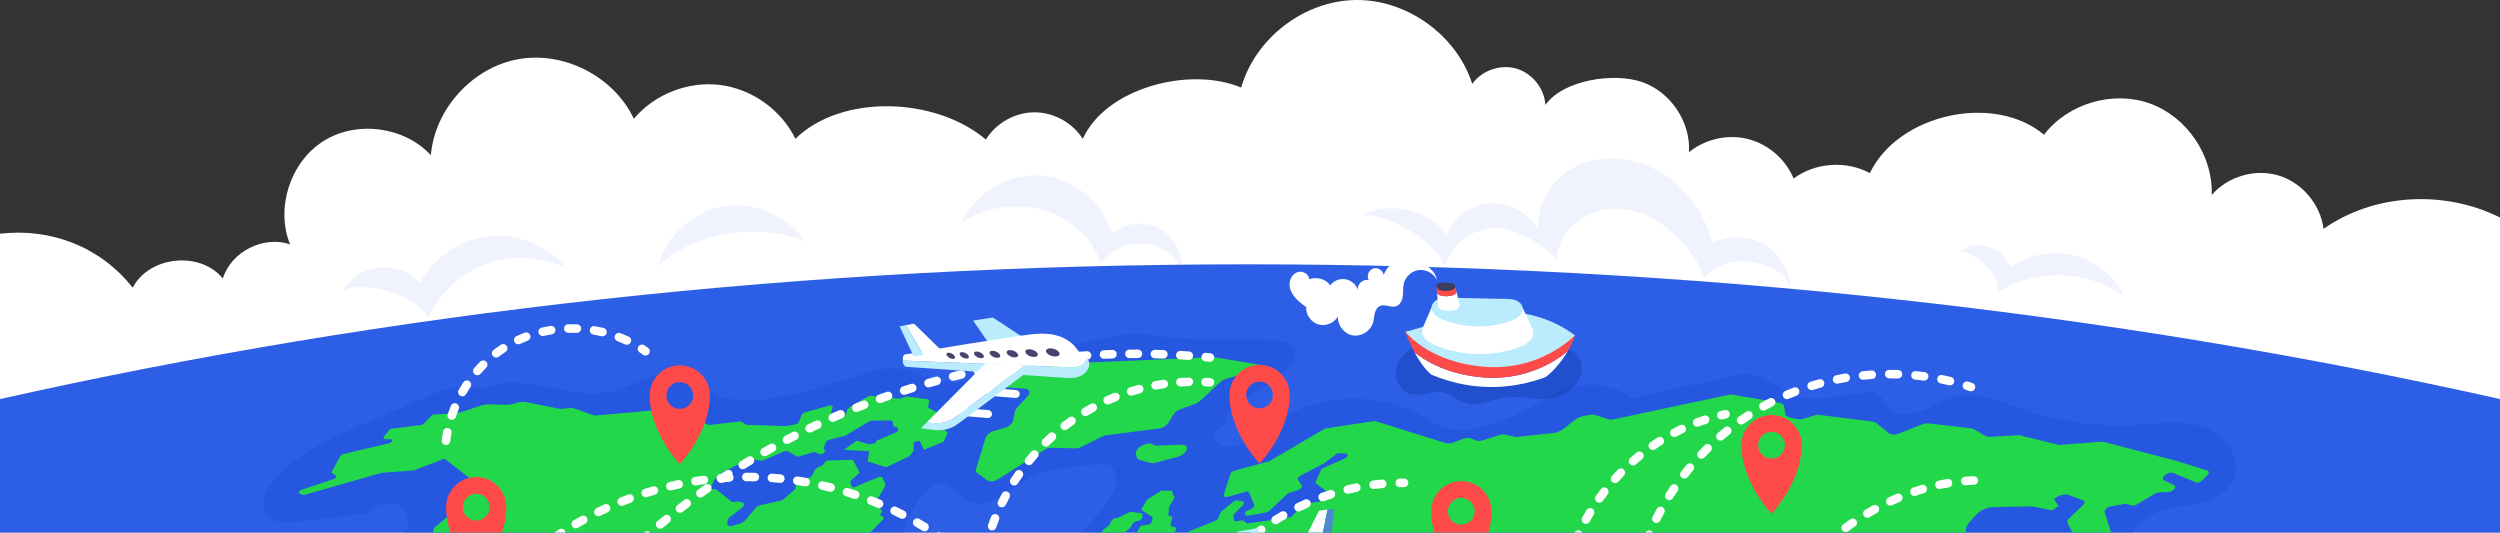 <svg width="1920" height="409" viewBox="0 0 1920 409" fill="none" xmlns="http://www.w3.org/2000/svg">
<rect x="0" y="0" width="1920" height="409" fill="#333333" stroke="none"/>
<g clip-path="url(#clip0_2029_10198)">
<path d="M1784.48 175.766C1782.17 157.032 1768.07 140.277 1750.01 134.805C1731.94 129.333 1710.91 135.445 1698.6 149.751C1699.74 119.539 1679.6 89.714 1651.14 79.49C1622.69 69.266 1588.17 79.446 1569.82 103.474C1531.16 71.184 1457.93 87.567 1436.04 132.933C1417.86 123.11 1394.07 124.797 1377.47 137.084C1371.36 122.262 1357.94 110.662 1342.39 106.759C1326.84 102.855 1309.54 106.743 1297.15 116.921C1298.54 93.745 1283.05 70.574 1261.1 62.998C1239.15 55.423 1200.1 61.526 1186.89 80.624C1186.12 67.927 1176.73 56.203 1164.51 52.679C1152.29 49.155 1138.1 54.081 1130.69 64.42C1118.64 26.846 1080.36 -0.621 1040.91 0.011C1001.45 0.642 964.065 29.32 953.232 67.261C913.718 50.612 849.142 67.547 831.576 106.662C823.664 94.14 809.045 86.151 794.233 86.255C779.42 86.358 764.915 94.552 757.178 107.183C718.92 74.746 646.812 71.617 610.857 106.589C600.035 84.374 577.515 68.282 552.99 65.245C528.465 62.207 502.699 72.316 486.784 91.221C471.55 58.876 433.324 39.137 398.133 45.442C362.941 51.748 333.946 83.532 330.89 119.154C310.417 97.064 273.751 92.299 248.311 108.423C222.872 124.546 211.53 159.737 222.765 187.681C202.398 180.679 177.486 193.318 171.108 213.888C153.806 192.549 114.528 196.567 101.905 220.968C77.318 189.634 39.303 174.969 0 179.47V893.343H1920V167.043C1877.66 145.828 1823.44 148.357 1784.48 175.766Z" fill="white"/>
<g opacity="0.3">
<path d="M1504.72 193.103C1511.15 188.46 1519.79 187.056 1527.35 189.424C1534.91 191.792 1541.21 197.879 1543.83 205.355C1557.88 195.33 1576.43 191.882 1593.14 196.189C1609.85 200.496 1624.42 212.479 1631.87 228.045C1603.15 206.861 1564.99 206.059 1534.25 224.172C1534.68 217.472 1531.98 210.431 1527.3 205.616C1522.62 200.801 1511.43 192.855 1504.72 193.103Z" fill="#CBD7F9"/>
<path d="M1045.88 165.341C1067.47 154.368 1096.44 160.888 1111.25 180.054C1116.87 166.386 1130.9 156.607 1145.67 156.072C1160.44 155.537 1175.14 164.273 1181.73 177.498C1178.98 156.662 1192.7 135.614 1211.84 126.925C1230.98 118.236 1254.07 120.864 1272.55 130.869C1293.65 142.295 1309.44 163.112 1314.76 186.515C1326.83 180.423 1341.9 180.699 1353.74 187.232C1365.58 193.764 1373.85 206.367 1375.13 219.827C1369.46 208.162 1356.96 202.794 1344.14 200.84C1331.32 198.886 1317.67 203.601 1308.78 213.049C1302.93 196.701 1290.34 182.358 1276.3 172.144C1262.26 161.928 1243.69 157.315 1227 162.117C1210.31 166.92 1196.45 181.988 1195.23 199.309C1186.52 189.154 1174.95 182.273 1162.4 177.629C1151.97 173.767 1139.91 174.546 1130.06 179.718C1120.21 184.89 1112.73 194.374 1109.98 205.155C1105.7 194.115 1095.04 184.661 1085 178.381C1074.96 172.098 1057.69 164.364 1045.88 165.341Z" fill="#CBD7F9"/>
<path d="M738.175 171.934C748.15 148.716 773.604 133.127 798.82 134.793C824.036 136.458 847.218 155.26 854.052 179.588C863.729 171.228 878.558 169.43 889.953 175.234C901.348 181.038 908.613 194.088 907.541 206.832C902.803 194.868 891.698 188.809 878.922 187.27C866.146 185.732 852.741 191.671 845.299 202.169C839.178 182.639 821.356 166.949 801.677 161.328C781.996 155.703 753.689 158.584 738.175 171.934Z" fill="#CBD7F9"/>
<path d="M505.543 204.526C511.517 181.344 531.914 162.551 555.507 158.492C579.099 154.433 604.604 165.33 617.98 185.184C583.609 170.426 532.186 178.272 505.543 204.526Z" fill="#CBD7F9"/>
<path d="M263.554 223.31C269.313 213.326 280.076 206.401 291.55 205.3C303.023 204.2 314.907 208.952 322.459 217.659C332.775 197.729 353.577 183.618 375.908 181.4C398.24 179.181 421.411 188.925 435.446 206.436C416.743 196.673 394.07 195.376 374.165 202.373C354.26 209.372 337.516 224.897 329.039 244.218C322.368 233.642 311.857 227.943 299.896 224.296C287.938 220.651 274.991 218.257 263.554 223.31Z" fill="#CBD7F9"/>
</g>
<path d="M1920 850V306.481C1622.1 239.69 1297.58 203 958 203C618.419 203 297.896 239.69 0 306.481V850H1920Z" fill="#2D5EE6"/>
<path opacity="0.4" d="M1100.62 324.409C1074.83 307.217 1041.53 301.761 1011.6 309.824C992.946 314.849 975.945 324.734 960.217 335.95C956.073 338.906 951.836 342.036 946.865 343.126C941.892 344.215 935.924 342.635 933.579 338.117C931.232 333.6 934.943 326.744 939.968 327.562C941.671 313.837 955.379 305.347 967.685 299.037C982.866 291.253 1013.72 264.895 979.335 261.54C953.429 259.011 926.866 262.016 900.739 259.515C886.602 258.162 873.998 255.193 859.912 257.44C846.844 259.525 833.984 262.732 821.092 265.676C800.639 270.347 780.611 265.417 761.782 277.689C755.677 281.669 750.431 286.902 744.126 290.559C725.19 301.548 704.014 281.239 683.129 282.85C671.538 283.744 660.459 287.774 649.403 291.366C634.626 296.167 619.615 300.242 604.439 303.572C585.648 307.695 565.187 310.499 547.837 302.188C538.226 297.584 530.005 289.732 519.565 287.596C502.439 284.089 486.57 296.87 469.52 300.729C437.827 307.9 399.425 283.791 370.799 299.166C355.307 293.278 338.161 299.994 322.973 306.626C306.615 313.77 290.257 320.914 273.899 328.057C249.058 338.905 222.933 350.779 207.481 373.049C203.295 379.084 199.995 387.079 203.436 393.566C207.825 401.842 219.482 401.847 228.78 400.708C246.876 398.492 264.973 396.275 283.07 394.058C285.448 388.135 297.074 385.526 303.264 387.084C309.453 388.643 313.971 395.16 313.261 401.504C311.905 413.592 296.847 417.519 285.86 422.741C261.808 434.173 250.484 461.489 241.226 486.459C236.885 498.167 232.508 510.032 231.238 522.454C229.062 543.769 236.707 565.889 251.581 581.311C268.615 578.201 283.729 593.475 298.28 602.859C307.76 608.972 318.142 616.435 319.733 627.601C321.38 639.161 312.833 649.526 304.248 657.438C295.662 665.35 285.856 673.527 283.732 685.007C281.435 697.422 288.904 709.328 291.552 721.673C293.526 730.878 293.098 739.081 296.11 747.758C299.435 757.338 302.908 763.411 297.539 773.757C293.27 781.983 286.155 788.303 280.396 795.563C269.292 809.56 272.718 827.353 265.128 843.328C256.256 862.001 247.882 881.732 248.833 902.841C249.831 925.016 254.174 950.311 273.175 961.787C282.691 967.534 294.416 969.51 305.288 967.199C320.927 963.875 333.804 952.142 341.795 938.296C332.399 935.068 327.281 923.945 328.782 914.124C330.282 904.302 337.132 895.973 345.27 890.274C363.939 877.2 389.139 875.895 407.195 861.987C427.893 846.046 436.009 815.947 459.604 804.731C470.52 799.542 483.245 799.301 494.263 794.331C505.613 789.211 514.168 779.558 522.358 770.179C537.645 752.675 552.933 735.169 568.22 717.665C573.58 711.529 579.021 705.264 582.276 697.796C585.532 690.328 586.312 681.328 582.34 674.215C577.032 664.716 565.195 661.226 554.414 659.756C543.632 658.286 532.044 657.724 523.294 651.254C517.082 646.661 513.173 639.673 509.449 632.904C503.787 622.61 498.125 612.316 492.464 602.021C485.459 589.284 470.9 592.779 456.462 591.097C466.076 590.539 475.087 583.991 478.585 575.017C482.083 566.044 479.882 555.124 473.181 548.207C449.605 523.866 483.692 520.743 501.828 511.519C527.078 498.677 544.388 476.7 575.673 479.08C589.337 480.12 606.249 484.777 614.364 473.735C618.584 467.992 618.755 459.307 624.676 455.341C631.059 451.065 639.419 455.076 646.844 457.046C666.014 462.131 688.109 450.169 694.329 431.336C695.83 426.793 690.709 417.123 692.615 410.59C694.362 404.599 698.561 397.061 701.326 391.331C704.856 384.034 713.672 370.936 723.142 371.33C733.982 371.786 738.954 385.969 749.486 386.863C762.65 387.979 779.459 372.607 790.672 367.155C805.906 359.747 823.237 358.244 840.121 356.86C855.195 355.624 855.677 358.103 858.047 372.184C854.786 377.812 851.525 383.439 848.263 389.067C840.824 397.454 833.385 405.842 825.946 414.229C823.976 416.452 822.004 418.674 820.033 420.897C812.487 429.405 804.899 437.969 798.957 447.665C791.754 459.419 787.122 472.613 784.163 486.077C766.336 504.037 746.294 519.74 725.058 533.468C714.911 540.028 701.429 544.91 692.286 552.582C683.487 559.966 682.947 569.716 677.397 578.715C671.607 588.1 662.442 593.001 659.647 604.718C657.208 614.941 658.551 625.639 659.906 636.065C661.887 651.3 679.239 671.713 693.998 676.848C704.476 680.489 717.188 673.197 726.192 668.611C729.756 666.795 736.065 661.344 740.104 661.618C759.305 662.938 761.614 682.276 753.04 695.109C748.419 702.025 742.248 707.734 736.722 713.951C719.609 733.205 717.034 756.118 703.387 776.895C704.93 792.039 695.726 807.919 688.982 821.566C682.238 835.214 676.445 851.229 682.268 865.293C688.746 880.94 707.987 888.091 724.776 885.878C741.566 883.665 756.418 874.227 770.456 864.754C784.493 855.28 798.833 845.314 815.397 841.791C832.097 838.237 849.56 841.58 866.463 839.171C897.103 834.803 921.692 812.534 944.209 791.298C954.839 781.275 966.157 769.889 967.428 755.333C968.473 743.362 962.359 731.278 965.059 719.569C967.969 706.947 980.201 698.761 992.254 694.021C1004.31 689.282 1017.45 686.5 1027.78 678.682C1039.32 669.945 1045.68 656.208 1053.86 644.269C1064.83 628.255 1079.64 615.375 1096.57 605.991C1106.26 600.62 1122.43 595.81 1132.28 604.108C1143.39 613.467 1138.79 635.302 1145.09 647.663C1148.15 653.672 1153.76 658.817 1160.48 659.458C1169.89 660.358 1177.61 652.717 1185.06 646.89C1217.44 621.567 1219.86 674.379 1220.66 694.294C1221.2 707.884 1221.92 722.713 1230.92 732.913C1232.31 743.162 1247.28 744.4 1257.62 744.178C1267.96 743.954 1281.55 746.286 1282.99 756.528C1284.36 766.337 1273.02 772.409 1263.95 776.399C1226.06 793.076 1195.51 825.748 1181.42 864.679C1179.62 869.655 1178.06 874.986 1179.08 880.181C1181.41 892.067 1196.33 897.476 1208.16 894.865C1219.98 892.254 1229.77 884.294 1240.27 878.248C1250.76 872.202 1263.93 867.998 1274.78 873.389C1284.29 878.116 1289.07 888.66 1294.12 898C1299.18 907.34 1306.7 917.112 1317.3 917.754C1325.27 918.237 1332.41 913.355 1339.78 910.282C1347.14 907.208 1357.2 906.635 1361.61 913.289C1365.91 919.769 1361.98 928.709 1364.28 936.136C1366.58 943.522 1374.77 947.775 1382.51 947.954C1390.24 948.134 1397.65 945.126 1404.79 942.17C1433.57 930.267 1462.34 918.364 1491.11 906.461C1503.63 901.283 1516.64 895.754 1525.42 885.44C1534.2 875.126 1537.17 858.496 1528.29 848.261C1518.03 836.42 1498.43 839.308 1485.23 847.752C1472.02 856.196 1461.73 868.914 1447.73 875.954C1440.15 879.765 1428.84 880.582 1425.12 872.953C1422.27 867.098 1426.22 859.954 1431.55 856.209C1436.87 852.464 1443.4 850.846 1449.05 847.609C1458.87 841.985 1465.57 831.259 1466.31 819.969C1467.06 808.68 1461.83 797.165 1452.84 790.297C1449.88 782.491 1457.03 772.002 1464.57 768.402C1472.1 764.801 1480.79 763.812 1487.86 759.376C1498.72 752.569 1503.55 738.297 1501.08 725.722C1498.61 713.148 1489.81 702.433 1479.02 695.512C1470.25 689.884 1460.26 686.515 1450.38 683.199C1444.88 681.354 1439.38 679.509 1433.88 677.664C1427.43 675.497 1420.71 673.168 1415.98 668.269C1411.25 663.37 1409.3 655.065 1413.53 649.73C1419.63 642.042 1432.94 645.544 1440.37 639.141C1452.45 628.734 1442.57 605.996 1441.24 593.037C1437.79 559.457 1469.17 547.488 1496.61 546.158C1512.83 545.371 1529.34 543.227 1543.94 536.12C1558.55 529.013 1571.12 516.238 1574.58 500.367C1576.63 490.938 1575.41 481.094 1576.72 471.534C1578.04 461.973 1582.98 451.778 1592.2 448.929C1601.56 446.036 1611.87 451.691 1621.34 449.187C1629.05 447.152 1634.53 439.958 1636.76 432.309C1639 424.659 1638.56 416.518 1638.09 408.561C1645.56 395.144 1661.68 391.032 1676.87 388.792C1692.06 386.552 1709.6 382.07 1715.54 367.912C1722.27 351.879 1708.46 333.467 1692 327.845C1675.55 322.222 1657.6 325.238 1640.25 326.281C1612.92 327.924 1585.3 324.445 1559.23 316.077C1544.78 311.437 1530.59 305.264 1515.48 303.836C1501.19 302.486 1493.25 307.594 1481.35 313.216C1473.1 317.113 1460.84 320.82 1452.15 315.188C1444.78 310.407 1446.59 299.469 1435.03 301.052C1422.93 302.707 1410.83 304.362 1398.74 306.018C1379.32 308.674 1361.3 292.014 1342.6 286.189C1313.46 293.512 1282.71 298.37 1253.58 305.694C1239.74 295.708 1221.86 292.851 1205.57 297.931C1194.71 301.316 1185.21 307.937 1175.12 313.197C1153.76 324.335 1120.66 337.773 1100.62 324.409Z" fill="#1A4EDB"/>
<path d="M696.626 304.57L712.213 306.561C713.225 306.68 713.75 307.324 713.595 308.197L712.828 312.025C712.706 312.654 712.966 313.171 713.51 313.45L724.966 319.442C725.72 319.848 725.89 320.703 725.311 321.664L722.951 325.578C722.487 326.346 722.461 327.1 722.933 327.548L727.786 332.374L724.758 339.24L709.512 345.452L706.326 338.57L701.678 339.417L701.728 345.963L698.672 350.227L680.739 358.812L666.452 354.437L667.524 346.554L648.085 345.473L658.119 338.344L667.216 341.243L672.203 340.403L673.419 338.387L689.11 331.674L689.861 328.82L686.685 327.412C686.195 327.232 685.933 326.861 685.884 326.422L685.598 324.104C685.541 323.369 684.879 322.919 683.894 322.898L669.679 323.051C668.904 323.059 667.999 323.33 667.187 323.825L649.218 334.598L636.952 337.712C635.764 338.026 634.637 338.902 634.271 339.793L632.685 343.749C632.479 344.279 632.543 344.743 632.904 345.043C633.945 345.966 633.633 347.054 632.576 347.906C631.776 348.561 630.751 348.926 629.928 348.909L625.433 347.069L612.495 350.824L604.998 346.549C603.545 346.233 603.008 346.344 602.475 346.567L586.244 353.56C585.693 353.799 585.154 353.9 584.68 353.89L577.511 352.518C576.618 352.466 576.043 352.585 575.491 352.839L558.201 360.83C552.509 363.455 548.012 367.978 546.886 372.26L545.986 375.598L549.761 375.68L561.626 385.11C562.017 385.43 562.578 385.604 563.25 385.618L566.021 385.158L569.929 385.681C571.977 386.26 571.728 388.566 569.403 390.339L560.687 396.985C559.574 397.836 558.868 398.867 558.768 399.789L558.519 402.095C558.395 403.312 559.338 404.05 560.771 404.081C561.282 404.092 561.855 404.013 562.465 403.835L568.752 401.928C570.069 401.544 571.336 400.72 572.182 399.741L580.127 390.257C581.047 389.158 582.512 388.29 583.997 387.958L598.886 384.658C599.975 384.414 601.083 383.854 601.983 383.12L609.882 376.505C610.51 375.983 610.872 375.335 610.838 374.824C610.667 372.314 613.691 369.193 617.43 368.01L621.637 366.667C622.656 366.348 623.584 365.615 623.892 364.867L625.207 361.927C625.938 360.289 627.95 358.703 630.144 358.094C631.149 357.8 632.076 357.115 632.482 356.345C633.441 354.517 634.822 353.696 636.048 353.65L654.965 353.09L660.314 363.011L653.88 368.758C653.194 369.376 652.873 370.098 653.089 370.638L654.364 373.731C654.53 374.146 654.986 374.368 655.568 374.381L674.998 366.299C676.971 366.007 677.426 366.225 677.599 366.623L679.961 372.173C680.111 372.493 680.063 372.905 679.802 373.337L672.037 386.45C671.661 387.075 671.708 387.66 672.167 387.985L677.111 391.572C677.612 391.972 677.601 392.702 677.025 393.419C675.832 394.877 675.834 395.681 676.476 396.035L678.207 396.997C678.932 397.402 678.834 398.324 678.017 399.158L665.226 412.088C664.481 412.85 664.326 413.723 664.896 414.149L669.154 417.501C669.655 417.901 669.615 418.63 669.011 419.347L660.386 429.911C659.69 430.757 658.46 431.339 657.477 431.317L632.245 428.494C630.81 428.317 630.805 426.905 632.247 425.793L643.773 416.995C645.323 415.803 645.195 414.322 643.618 414.287L622.035 415.134C621.246 415.166 620.323 415.559 619.637 416.176L604.438 429.881C603.408 430.831 603.333 431.949 604.272 432.286L613.7 435.678C614.61 436.014 614.593 437.036 613.678 437.941C613.219 438.417 612.579 438.768 611.942 438.974L585.184 446.952C584.479 447.16 583.811 447.252 583.215 447.24C581.671 447.206 580.6 446.469 580.55 445.221C580.49 443.284 579.436 442.532 577.887 442.498C577.444 442.489 576.961 442.537 576.449 442.65L557.841 446.77C555.409 447.3 553.069 449.098 552.392 450.932C551.67 452.887 549.074 454.777 546.518 455.183L528.777 457.959C527.506 458.175 526.158 458.753 525.017 459.604L484.68 490.008L445.67 505.479C444.891 505.778 444.218 506.372 443.928 506.949L433.279 528.538L421.875 536.707C421.242 537.138 420.534 537.348 419.956 537.335C419.427 537.324 419.008 537.126 418.859 536.739L416.278 529.944L422.316 515.479C422.703 514.66 422.241 514.061 421.296 514.041L417.335 514.228C416.15 514.207 415.71 513.468 416.25 512.575C416.789 511.68 416.374 510.942 415.341 510.92L401.389 511.52C400.838 511.532 400.215 511.761 399.66 512.114L392.868 516.515C392.275 516.904 391.571 517.125 390.991 517.112L382.064 514.65C380.541 514.218 378.864 513.985 377.078 513.946C373.518 513.868 369.526 514.565 365.459 516.015L356.544 519.201C350.394 521.403 344.571 525.144 340.342 529.6L323.455 547.526L317.712 566.327L336.848 569.664C339.743 569.781 342.413 568.591 344.08 566.756L351.381 558.717C353.003 556.928 355.615 555.72 357.813 555.719L366.984 555.797C370.403 555.871 370.985 558.802 368.174 561.442L352.264 576.422C349.803 578.752 349.873 581.381 352.457 581.973L366.087 585.068C368.29 585.578 368.723 587.607 367.097 589.736L351.642 609.639C350.563 611.051 350.357 612.482 351.074 613.422L354.388 617.581C354.871 618.2 355.767 618.56 356.866 618.583L359.401 618.638C362.303 618.702 363.224 620.96 361.353 623.401C359.761 625.468 356.801 626.872 354.497 626.821C353.948 626.809 353.437 626.714 352.99 626.527L342.255 622.132C341.68 621.901 341.264 621.551 341.046 621.06L336.886 612.577L336.565 600.236C336.582 599.166 335.875 598.396 334.726 598.079L316.164 593.222L312.833 585.779C311.853 583.536 309.312 582.235 305.904 582.16C305.392 582.148 304.861 582.165 304.31 582.211L301.531 582.418C301.008 582.457 300.497 582.472 300.004 582.461C297.901 582.415 296.092 581.916 294.806 580.981L270.334 563.539C269.499 562.937 269.602 561.772 270.577 560.675L275.372 555.183C275.875 554.586 276.166 553.959 276.147 553.425L276.345 514.237L281.426 504.106C282.175 502.704 281.42 501.634 279.857 501.601C277.191 502.043 275.522 503.296 274.994 504.598L267.632 523.34L265.526 540.322C265.411 541.366 264.392 542.536 262.956 543.259L261.451 544.004C260.601 544.431 259.752 544.627 259.038 544.611C258.033 544.589 257.295 544.15 257.193 543.353L254.216 522.634C254.104 521.731 254.827 520.58 256.052 519.731L260.84 516.429C262.023 515.603 262.745 514.5 262.647 513.623L262.285 509.016L270.721 490.055C271.144 489.164 270.946 488.357 270.205 487.976L264.254 484.781C263.458 484.35 263.318 483.447 263.84 482.484L278.866 455.103C279.17 454.551 279.715 453.978 280.385 453.53L331.328 418.079C332.481 417.301 333.189 416.222 333.148 415.345L332.802 407.115C332.772 406.36 333.294 405.448 334.207 404.689L348.488 392.837C349.06 392.363 349.463 391.836 349.697 391.307L359.846 367.518C360.036 367.06 359.973 366.644 359.639 366.394L341.27 352.224L317.918 361.275L293.091 363.117L233.06 380.271L229.757 378.982C228.865 378.33 229.835 376.77 231.478 376.222L256.24 367.956C257.911 367.409 258.882 365.8 257.919 365.171L255.13 363.407C254.712 363.155 254.621 362.641 254.94 362.065L261.344 350.308C261.735 349.611 262.618 348.998 263.524 348.774L298.826 340.399C299.718 340.199 300.616 339.562 300.979 338.864C301.43 338.022 301.003 337.356 300.018 337.335L295.665 337.312C294.541 337.288 294.154 336.463 294.862 335.519L298.563 330.564C299.068 329.87 300.021 329.331 300.882 329.228L323.371 326.434C324.105 326.353 324.929 325.933 325.459 325.386L331.32 319.31C331.893 318.69 332.802 318.272 333.59 318.24L349.228 317.487C350.849 317.401 352.56 317.073 354.317 316.48L369.205 311.526C371.33 310.843 373.392 310.498 375.279 310.54L389.251 310.845C391.223 310.888 393.427 310.498 395.638 309.719C397.855 308.949 400.049 308.569 402.002 308.612C402.722 308.628 403.407 308.701 404.049 308.833L429.075 313.855C429.619 313.958 430.195 314.02 430.797 314.032C431.471 314.047 432.176 314.002 432.907 313.89L436.367 313.406C437.092 313.307 437.791 313.263 438.456 313.278C439.476 313.3 440.414 313.459 441.236 313.756L455.007 318.606C455.836 318.898 456.787 319.061 457.834 319.083L502.518 315.07C503.113 315.015 503.691 314.994 504.247 315.006C505.888 315.042 507.339 315.365 508.519 315.955L519.295 321.323C520.472 321.927 521.918 322.25 523.554 322.286C524.402 322.304 525.301 322.246 526.242 322.108L533.473 321.049L544.305 326.467L568.81 323.596L573.275 326.273L603.862 327.233L610.688 325.946C611.946 325.707 613.187 324.785 613.597 323.82L615.71 318.661C616.076 317.768 617.147 316.94 618.322 316.601L637.173 311.417C639.116 311.304 639.712 311.881 639.448 312.757L637.135 320.71C636.954 321.387 637.256 321.929 637.944 322.115L640.441 322.801C642.903 322.981 644.472 322.562 645.925 321.753C648.128 320.561 649.665 318.721 649.875 317.095C650.151 314.839 651.63 313.047 653.722 311.852L666.32 304.683C667.16 304.208 668.08 303.961 668.858 303.978L690.332 306.181C691.107 306.209 691.649 306.116 692.183 305.905L695.031 304.872C695.584 304.668 696.143 304.559 696.626 304.57Z" fill="#23D74A"/>
<path d="M931.585 274.3C932.253 274.305 932.565 274.335 932.853 274.376L967.448 280.094C969.43 280.405 968.346 282.911 965.911 283.637L941.43 291.058C939.817 291.557 938.21 292.471 937.022 293.588L921.673 307.874C920.571 308.896 919.177 309.741 917.732 310.245L906.608 314.211C904.327 315.013 902.259 316.597 901.216 318.326L897.525 324.449C896.135 326.754 893.033 328.681 890.124 329.056L849.715 334.256C848.671 334.379 847.539 334.744 846.444 335.279L830.381 343.224C828.919 343.946 827.334 344.349 825.981 344.32L807.474 343.916C805.756 343.878 803.76 344.491 802.008 345.596L766.422 368.075C764.61 369.223 762.62 369.809 760.978 369.773C760.026 369.752 759.19 369.522 758.572 369.071L750.508 363.276C749.574 362.599 749.24 361.496 749.627 360.239L756.831 336.459C757.53 334.163 760.273 331.839 763.373 330.958L771.499 328.605C774.811 327.655 777.699 325.091 778.132 322.717L779.483 315.886C779.638 314.965 780.204 313.98 781.079 313.05L788.85 304.705C791.589 301.773 790.891 298.765 787.386 298.519L763.476 296.853C761.618 296.715 760.45 295.765 760.361 294.303C760.185 291.283 764.697 287.586 768.928 287.289L788.577 285.894C789.085 285.857 789.621 285.771 790.159 285.636L813.391 279.576C814.014 279.395 814.635 279.31 815.227 279.275L931.585 274.3Z" fill="#23D74A"/>
<path d="M868.915 393.06C869.036 393.062 869.152 393.074 869.262 393.092L876.387 394.196C877.231 394.312 877.701 394.857 877.561 395.608L877.28 397.305C877.093 398.42 875.721 399.607 874.222 400.011L872.495 400.46C871.377 400.752 870.28 401.53 869.758 402.395L868.035 405.252C867.818 405.612 867.503 405.946 867.118 406.254L864.621 408.219C863.75 408.905 862.687 409.296 861.757 409.275L860.405 409.246C860.039 409.238 859.63 409.302 859.204 409.438L848.938 412.596C848.515 412.724 848.116 412.781 847.761 412.773C846.799 412.752 846.162 412.259 846.237 411.442L846.471 408.358C846.552 407.704 847.057 406.96 847.827 406.394L851.363 403.794C851.976 403.346 852.421 402.795 852.599 402.264L853.292 400.358C853.778 399.03 855.7 397.832 857.277 397.866C857.897 397.88 858.576 397.7 859.229 397.374L866.983 393.553C867.634 393.225 868.329 393.048 868.915 393.06Z" fill="#23D74A"/>
<path d="M899.787 376.924C900.407 376.938 900.753 377.311 900.618 377.818L900.361 378.956L900.463 379.542L902.023 381.498C902.216 381.745 902.211 382.085 901.994 382.446L897.955 389.146L897.777 389.629L897.303 395.432C897.284 395.748 897.449 395.995 897.757 396.099L899.829 396.874C900.18 397.004 900.344 397.299 900.254 397.686L898.879 403.423C898.773 403.833 898.993 404.179 899.457 404.262L902.658 404.965C903.15 405.048 903.341 405.392 903.249 405.83L902.844 407.402C902.723 407.886 902.222 408.386 901.583 408.688L896.401 411.129C895.563 411.525 895.016 412.242 895.148 412.78C895.294 413.343 894.648 414.132 893.711 414.5L885.671 417.706C885.344 417.835 885.017 417.901 884.743 417.895C884.672 417.894 884.604 417.887 884.542 417.876L875.958 416.35L875.21 416.407L864.476 418.921C864.293 418.963 864.126 418.98 863.976 418.976C862.992 418.955 862.757 418.05 863.701 417.226L872.317 409.751L872.734 409.25L875.442 404.76C875.789 404.184 876.529 403.713 877.25 403.607L882.322 402.769C883.197 402.642 884.096 401.957 884.262 401.303L885.235 397.796C885.338 397.483 885.23 397.188 884.979 397.036L876.905 391.824C876.542 391.622 876.521 391.183 876.797 390.727L880.735 384.196C880.895 383.932 881.139 383.67 881.465 383.458L891.105 377.222C891.532 376.94 892.071 376.756 892.522 376.767L899.787 376.924Z" fill="#23D74A"/>
<path d="M1329.99 302.979L1366.87 309.419C1368.81 309.753 1370.05 310.826 1370.25 312.388L1371.01 317.514C1371.2 318.954 1372.28 320 1374.01 320.402L1380.2 321.924C1382.87 322.136 1384.12 321.942 1385.43 321.528L1392.99 319.163C1394.28 318.765 1395.52 318.566 1396.65 318.591L1438.38 323.779C1439.41 323.922 1440.26 324.257 1440.92 324.782L1450.74 332.685C1451.56 333.35 1452.73 333.699 1454.1 333.728C1455.51 333.759 1457.12 333.454 1458.77 332.811L1476.05 326.013C1477.68 325.366 1479.29 325.052 1480.72 325.084L1514.06 329.008C1514.87 329.123 1515.62 329.359 1516.23 329.712L1524.64 334.786C1525.41 335.263 1526.41 335.514 1527.56 335.54L1550.89 334.192L1581.33 341.741L1614.74 339.138L1671.97 354.083L1695.27 361.404C1696.76 361.874 1696.76 363.481 1695.29 364.932L1691.21 368.954C1690.08 370.081 1688.42 370.757 1687.12 370.728L1668.5 363.058C1666.68 362.851 1665.69 363.107 1664.77 363.609C1661.02 365.668 1660.14 367.984 1661.77 368.774L1669.66 372.644C1670.6 373.078 1670.76 374.08 1670.1 375.183C1669.26 376.577 1667.28 377.725 1665.55 377.809L1657.81 378.151C1656.95 378.206 1655.98 378.525 1655.1 379.041L1641.01 387.491C1640.05 388.071 1638.97 388.388 1638.06 388.369L1632.37 386.865L1620.72 388.97C1619.51 389.211 1618.29 389.914 1617.47 390.796C1616.51 391.822 1616.17 392.714 1616.42 393.401L1621.9 410.818C1622.11 411.406 1621.89 412.155 1621.3 412.896L1609.95 427.512C1608.91 428.829 1606.96 429.786 1605.4 429.751L1603.15 429.601C1602.35 429.559 1601.78 429.231 1601.5 428.738L1587.74 401.337C1587.35 400.575 1587.75 399.488 1588.72 398.536L1599.78 387.806C1601.27 386.379 1601.33 384.775 1599.9 384.257L1588.58 380.167C1587.94 379.931 1587.21 379.809 1586.43 379.792C1583.61 379.73 1580.1 381.038 1577.44 383.305L1580.99 388.539L1576.06 391.983L1560.66 388.85L1530.16 389.497C1525.63 389.618 1520.33 392.202 1517.15 395.83L1512.4 401.249C1509.33 404.733 1508.91 408.397 1511.31 410.395C1512.38 411.276 1513.94 411.771 1515.79 411.811L1534.11 411.817C1537.06 411.88 1539.09 412.869 1539.97 414.597L1551.49 437.278L1548.69 450.718C1548.36 452.025 1546.68 453.35 1544.96 453.654C1543.2 453.682 1542.52 453.133 1542.6 452.265L1543.16 445.076L1538.42 441.396C1536.16 441.089 1534.65 441.728 1533.69 442.752L1509.71 468.38C1508.37 469.786 1506.3 470.812 1504.48 470.943L1497.51 471.423C1494.95 471.61 1492.13 473.447 1491.26 475.495L1490.02 478.46C1489.43 479.81 1487.97 481.14 1486.2 481.904C1481.34 484.036 1479.58 487.111 1481.22 488.558L1484.48 491.427C1484.91 491.801 1485.1 492.292 1485.09 492.876L1484.98 504.38C1484.94 506.374 1482.37 508.751 1479.47 509.393L1472.95 510.88C1469.62 511.003 1468.53 509.9 1468.99 508.264L1471.61 498.906C1471.94 497.794 1471.52 496.884 1470.54 496.425L1464.86 493.868C1463.5 493.279 1463.28 491.79 1464.34 490.231C1465.23 488.889 1465.2 487.574 1464.24 486.848L1460.16 483.816L1448.08 487.518C1445.99 487.721 1445.45 487.188 1445.72 486.371L1447.32 481.054C1447.58 480.244 1447.05 479.713 1446.16 479.694L1438.09 482.117C1436.65 482.573 1435.54 483.837 1435.81 484.719L1438.44 493.948L1448.15 496.204C1449.95 496.535 1448.93 498.848 1446.66 499.528L1439.35 506.4L1442.8 534.524C1443 535.94 1442.15 537.673 1440.51 539.17L1411.66 565.908C1410.49 567.001 1409.01 567.893 1407.42 568.443L1366.97 582.52C1365.81 582.921 1364.69 583.109 1363.7 583.088C1362.71 583.066 1361.85 582.834 1361.22 582.395L1356.68 579.328C1356.03 578.879 1355.16 578.648 1354.17 578.625C1352.67 578.593 1350.89 579.042 1349.2 579.943L1344.38 582.539C1340.94 584.361 1338.92 587.43 1339.79 589.541L1347.04 607.24C1347.38 608.05 1347.26 609.045 1346.77 610.105L1339.17 625.922C1338.19 627.967 1335.79 629.911 1333.06 630.849L1326.85 632.999L1312.82 640.988C1311.64 641.689 1310.41 642.017 1309.39 641.995C1308.23 641.97 1307.36 641.485 1307.16 640.572L1303.33 623.168C1303.12 622.19 1302.38 621.469 1301.25 621.127C1297.25 620.854 1294.08 622.173 1291.98 624.282L1282.29 634.021C1280.41 635.902 1279.81 637.98 1280.72 639.363L1290.73 654.908L1286.62 674.451C1286.33 675.637 1285.13 676.925 1283.55 677.741C1282.53 678.248 1281.47 678.502 1280.58 678.483L1271.82 672.961C1271.36 672.635 1271.12 672.142 1271.13 671.558L1271.7 648.362C1271.71 647.779 1271.45 647.262 1270.96 646.935C1268.94 645.553 1268.82 644.479 1269.51 643.327L1285.63 616.603C1286.21 615.641 1286.46 614.699 1286.36 613.869L1285.37 606.38C1285.17 604.818 1283.75 603.922 1281.75 603.877C1280.84 603.857 1279.82 604.014 1278.74 604.361C1276.07 605.225 1274.69 605.439 1273.46 605.412C1272.35 605.388 1271.35 605.165 1270.55 604.741C1268.59 603.725 1268.03 601.67 1269.06 599.308L1273.59 589.044C1274.1 587.912 1274.25 586.82 1273.99 585.866L1271.4 575.786C1270.94 573.97 1269.11 572.913 1266.6 572.859L1249.23 575.717C1247.51 576.02 1245.74 576.686 1244.1 577.648L1209.18 598.076C1203.66 601.312 1199.08 605.591 1196.39 610.057L1187.63 624.583C1185.59 627.97 1181.85 631.148 1177.48 633.192C1174.06 634.787 1170.71 635.509 1167.87 635.448C1163.38 635.349 1160.15 633.292 1159.88 629.621L1158.9 615.538C1158.85 614.856 1158.91 614.151 1159.07 613.401L1166.34 580.475C1166.8 578.389 1165.37 576.973 1162.87 576.918C1159.8 576.907 1158.52 576.142 1158.16 574.871L1152.56 553.778C1152.19 552.494 1150.9 551.729 1149.1 551.69L1128.67 554.206L1103.75 549.137C1102.58 548.868 1101.87 548.147 1101.76 547.147C1101.55 545.075 1100.39 544.311 1098.75 544.275L1094.1 545.278C1091.31 545.546 1090.69 545.398 1090.2 545.119L1078.16 538.288C1077.46 537.883 1077.08 537.242 1077.08 536.439L1076.92 528.651C1076.9 527.248 1075.73 526.418 1074 526.38C1068.68 527.546 1065.89 530.332 1066.12 532.502L1068.41 554.033C1068.53 555.252 1069.58 556.029 1071.2 556.088L1080.2 556.527C1081.66 556.563 1083.13 556.161 1084.48 555.405L1088.32 553.299C1089.74 552.525 1091.21 552.156 1092.44 552.183C1093.74 552.212 1094.77 552.684 1095.19 553.594L1096.92 557.403C1097.32 558.288 1098.33 558.796 1099.68 558.826C1103.23 558.903 1104.34 559.706 1104.44 560.973L1104.96 566.775C1105.08 567.994 1104.24 569.484 1102.76 570.717L1082.95 586.997C1082.04 587.755 1080.93 588.364 1079.78 588.752L1015.15 609.991C1012.57 610.84 1010.14 611.214 1008 611.167C1002.72 611.052 999.198 608.374 999.48 603.931L1000.78 582.843C1000.93 580.462 999.934 578.47 997.939 577.234L996.265 576.176C992.931 574.084 992.461 570.035 995.082 565.689C996.254 563.743 996.835 561.835 996.778 560.131L995.787 526.464C995.695 523.397 997.204 519.902 1000.03 516.583L1016.61 497.191C1017.91 495.686 1018.06 494.109 1017.04 493.259C1016.14 492.539 1015.46 492.34 1014.67 492.324C1013.26 492.293 1011.54 492.842 1010.07 493.886C1008.62 494.905 1006.91 495.473 1005.5 495.442L996.693 492.256C994.587 491.994 993.663 492.174 992.73 492.535C991.642 492.942 990.714 493.115 989.901 493.097L978.782 490.722C977.87 490.532 977.186 490.103 976.816 489.488L974.58 485.765C974.045 484.853 974.149 483.639 974.902 482.391L979.795 474.275C980.997 472.282 980.576 470.473 978.726 469.8C975.261 469.355 973.448 469.878 971.777 470.864C969.544 472.203 968.018 474.164 967.906 475.865L967.732 479.656C967.659 480.677 967.091 481.807 966.116 482.857L961.801 487.458C959.936 489.46 956.97 490.783 954.52 490.729C950.661 490.644 949.356 489.447 949.596 487.677L950.52 481.032L948.943 472.288C948.799 471.628 948.839 470.899 949.076 470.126L952.248 459.564L943.553 454.436L935.528 445.357C933.673 444.891 932.791 445.163 932.014 445.694C929.25 447.579 928.715 448.469 928.845 449.152L930.666 458.533L935.262 460.045L945.784 468.959C946.256 469.358 946.231 470.064 945.741 470.783C945.031 471.788 943.551 472.533 942.391 472.508L939.098 472C937.446 471.94 935.781 472.883 935.204 474.055L932.189 480.193L923.128 482.817C922.293 483.066 921.467 483.632 921.019 484.278L919.274 486.747C918.584 487.718 917.222 488.359 916.193 488.335L911.15 484.696C909.954 483.696 912.148 481.384 914.26 481.431L923.56 478.739C925.87 477.938 927.83 476.156 928.251 474.462L929.153 470.93L914.038 462.061L911.244 450.128C911.134 449.567 910.603 449.254 909.879 449.239L895.253 455.35L883.855 452.717C882.222 452.634 880.735 453.449 880.121 454.508L876.999 460.157C876.549 460.95 875.567 461.634 874.548 461.904L862.592 465.073C861.601 465.344 860.607 465.808 859.752 466.422L851.171 472.511C850.016 473.338 849.448 474.468 849.874 475.183C850.189 475.749 849.852 476.593 849.065 477.282L842.291 483.167L824.736 487.527C822.701 487.967 820.757 488.162 818.965 488.122C815.615 488.049 812.792 487.155 810.891 485.497L808.64 483.502L797.505 482.942C795.984 482.91 795.694 481.638 796.911 480.423L811.915 465.716L822.613 450.624C823.285 449.642 824.684 448.929 825.815 448.954L852.85 452.257C855.285 452.331 857.769 451.213 859.264 449.526L863.87 444.348L865.668 435.071L856.709 428.914C855.804 427.338 857.65 425.602 859.498 425.423L869.968 424.436L876.157 420.752L884.926 421.211L902.186 412.514L933.145 400.029C934.308 399.567 935.252 398.713 935.618 397.869L937.525 393.239L947.177 385.325C948.066 384.648 949.168 384.252 950.065 384.272L954.297 385.067C955.659 385.364 955.792 386.706 954.545 387.968L948.029 394.564C947.427 395.183 947.12 395.882 947.181 396.443L947.628 399.299C947.721 399.955 948.314 400.347 949.179 400.366L954.414 399.592L957.913 401.979L989.883 397.52C990.929 397.348 991.994 396.764 992.725 395.976L1000.13 387.964C1000.89 387.128 1002.12 386.499 1003.21 386.401L1011.63 385.54C1012.61 385.439 1013.67 384.951 1014.43 384.263L1018.68 380.438C1019.81 379.417 1020.04 378.23 1019.26 377.629L1010.81 371.386C1010.35 371.012 1010.22 370.425 1010.55 369.727L1014.26 361.342C1014.63 360.547 1015.52 359.739 1016.57 359.276L1032.5 352.302C1035.25 351.097 1035.89 348.385 1033.44 348.284L1028.72 348.059C1027.71 348.033 1026.62 348.438 1025.76 349.09L1017.37 355.474L998.843 365.288C997.209 366.152 996.34 367.642 996.916 368.529L999.722 372.775C1000.42 373.837 999.027 375.68 996.986 376.364L989.039 378.988L975.104 392.112C974.387 392.826 973.392 393.34 972.461 393.514L957.807 396.186C955.054 394.739 956.054 393.132 957.813 392.294L960.994 390.807C962.598 390.039 963.622 388.577 963.23 387.62L959.239 378.191C959.021 377.697 958.468 377.414 957.738 377.398L942.557 381.671C940.258 381.81 939.571 381.121 939.893 380.08L944.929 364.012C945.256 362.948 946.57 361.858 947.999 361.476L974.773 354.276L1017.62 329.084L1055.91 323.328L1110.23 340.253C1110.82 340.444 1111.48 340.544 1112.18 340.559C1113.61 340.59 1115.23 340.268 1116.86 339.62L1122.75 337.291C1124.41 336.636 1126.04 336.32 1127.47 336.351C1128.31 336.369 1129.08 336.506 1129.75 336.763L1133.25 338.153C1133.92 338.411 1134.7 338.552 1135.55 338.57C1136.66 338.594 1137.88 338.412 1139.15 338.014L1151.58 334.15C1152.84 333.77 1154.08 333.586 1155.19 333.61L1164.31 335.619L1193.51 332.486C1195.94 332.199 1198.58 331.04 1200.69 329.383L1209.14 322.658C1211 321.19 1213.3 320.122 1215.5 319.683L1220.84 318.632C1221.64 318.479 1222.4 318.41 1223.11 318.426C1223.82 318.442 1224.48 318.541 1225.07 318.725L1235.03 321.935C1235.63 322.128 1236.31 322.233 1237.03 322.249C1237.79 322.266 1238.6 322.186 1239.44 322.007L1327.54 303.228C1328.39 303.046 1329.22 302.962 1329.99 302.979Z" fill="#23D74A"/>
<path d="M882.989 340.583C884.036 340.605 884.927 340.879 885.525 341.411C886.145 341.901 887.026 342.185 888.079 342.208C888.207 342.211 888.338 342.21 888.471 342.205L907.855 341.534C907.978 341.53 908.1 341.529 908.218 341.532C909.812 341.567 910.991 342.193 911.433 343.266C912.448 345.794 909.048 349.588 904.803 350.712L887.158 355.411C886.356 355.616 885.587 355.713 884.881 355.697C884.428 355.687 884.001 355.631 883.606 355.527L875.231 353.228C874.208 352.937 873.484 352.338 873.231 351.481L872.373 348.738C871.678 346.436 874.394 343.162 878.164 341.785L879.794 341.162C880.919 340.757 882.021 340.561 882.989 340.583Z" fill="#23D74A"/>
<path d="M344.218 621.547C343.352 622.022 342.284 622.103 341.313 621.672C339.656 620.939 338.908 619.003 339.642 617.348C340.525 615.352 341.418 613.363 342.326 611.377C343.08 609.731 345.027 609.006 346.673 609.76C348.319 610.514 349.043 612.46 348.29 614.106C347.393 616.066 346.508 618.032 345.637 620.001C345.333 620.685 344.825 621.213 344.218 621.547ZM352.438 603.833C351.537 604.328 350.417 604.392 349.424 603.91C347.796 603.117 347.117 601.156 347.91 599.527C348.863 597.567 349.828 595.61 350.804 593.658C351.612 592.035 353.583 591.383 355.203 592.19C356.823 593 357.48 594.969 356.67 596.589C355.704 598.521 354.75 600.455 353.806 602.394C353.499 603.028 353.012 603.518 352.438 603.833ZM361.278 586.418C360.343 586.931 359.177 586.978 358.165 586.444C356.565 585.597 355.954 583.613 356.8 582.013C357.821 580.083 358.852 578.159 359.899 576.241C360.761 574.647 362.758 574.066 364.346 574.931C365.937 575.797 366.522 577.789 365.656 579.379C364.624 581.275 363.604 583.175 362.598 585.078C362.286 585.666 361.821 586.12 361.278 586.418ZM914.575 276.051C914.042 276.344 913.422 276.492 912.768 276.445C910.61 276.292 908.455 276.15 906.298 276.02C904.492 275.911 903.113 274.358 903.225 272.55C903.334 270.745 904.889 269.371 906.695 269.474C908.874 269.606 911.053 269.749 913.234 269.904C915.039 270.032 916.399 271.6 916.271 273.405C916.189 274.561 915.518 275.534 914.575 276.051ZM370.711 569.314C369.743 569.846 368.528 569.875 367.499 569.285C365.93 568.384 365.386 566.381 366.288 564.81C367.371 562.918 368.469 561.031 369.578 559.147C370.497 557.589 372.508 557.069 374.067 557.987C375.626 558.904 376.146 560.914 375.227 562.475C374.132 564.336 373.048 566.202 371.974 568.072C371.664 568.615 371.222 569.034 370.711 569.314ZM895.049 274.997C894.547 275.273 893.97 275.419 893.356 275.398C891.194 275.319 889.039 275.251 886.879 275.197C885.069 275.151 883.638 273.648 883.684 271.837C883.728 270.024 885.232 268.593 887.044 268.642C889.226 268.698 891.41 268.765 893.594 268.844C895.402 268.911 896.816 270.43 896.751 272.241C896.709 273.436 896.029 274.459 895.049 274.997ZM380.717 552.535C379.714 553.086 378.452 553.095 377.41 552.45C375.871 551.495 375.396 549.475 376.349 547.936C377.498 546.08 378.659 544.23 379.828 542.387C380.802 540.855 382.828 540.409 384.354 541.377C385.884 542.347 386.337 544.374 385.365 545.902C384.206 547.724 383.061 549.555 381.925 551.388C381.615 551.887 381.195 552.272 380.717 552.535ZM875.506 274.617C875.037 274.873 874.497 275.02 873.923 275.019C871.768 275.013 869.607 275.022 867.448 275.04C865.636 275.059 864.155 273.604 864.139 271.791C864.122 269.983 865.577 268.499 867.387 268.484C869.573 268.462 871.758 268.455 873.941 268.461C875.752 268.466 877.216 269.939 877.21 271.75C877.208 272.985 876.519 274.06 875.506 274.617ZM391.274 536.098C390.239 536.666 388.93 536.653 387.878 535.954C386.37 534.951 385.962 532.914 386.964 531.407C388.174 529.591 389.393 527.779 390.623 525.976C391.65 524.471 393.685 524.095 395.178 525.113C396.675 526.134 397.062 528.174 396.041 529.668C394.824 531.453 393.618 533.244 392.424 535.04C392.12 535.496 391.722 535.852 391.274 536.098ZM855.959 274.909C855.52 275.149 855.022 275.293 854.488 275.311C852.33 275.377 850.17 275.461 848.016 275.555C846.207 275.632 844.674 274.23 844.598 272.421C844.52 270.613 845.922 269.087 847.73 269.002C849.913 268.908 852.096 268.826 854.281 268.756C856.092 268.7 857.605 270.12 857.662 271.93C857.701 273.206 857.006 274.335 855.959 274.909ZM402.364 520.008C401.296 520.595 399.94 520.561 398.88 519.804C397.407 518.752 397.064 516.704 398.114 515.23C399.381 513.455 400.66 511.684 401.945 509.92C403.017 508.46 405.064 508.137 406.527 509.202C407.991 510.269 408.313 512.32 407.246 513.784C405.973 515.531 404.709 517.281 403.456 519.04C403.158 519.454 402.783 519.778 402.364 520.008ZM836.429 275.872C836.026 276.093 835.565 276.234 835.072 276.268C832.915 276.411 830.762 276.565 828.607 276.732C826.802 276.872 825.226 275.521 825.086 273.715C824.944 271.912 826.295 270.334 828.103 270.193C830.279 270.025 832.461 269.868 834.638 269.723C836.445 269.603 838.006 270.971 838.129 272.777C838.214 274.092 837.513 275.277 836.429 275.872ZM413.97 504.286C412.868 504.891 411.465 504.828 410.4 504.016C408.961 502.918 408.686 500.859 409.786 499.42C411.111 497.684 412.444 495.957 413.788 494.237C414.893 492.804 416.96 492.553 418.389 493.671C419.817 494.785 420.07 496.845 418.957 498.273C417.628 499.975 416.31 501.686 414.998 503.403C414.712 503.775 414.36 504.072 413.97 504.286ZM816.953 277.49C816.577 277.697 816.156 277.83 815.704 277.876C813.552 278.094 811.405 278.32 809.256 278.558C807.455 278.758 805.835 277.461 805.633 275.662C805.434 273.862 806.737 272.235 808.531 272.042C810.699 271.8 812.874 271.57 815.045 271.349C816.845 271.168 818.456 272.48 818.637 274.282C818.773 275.635 818.07 276.877 816.953 277.49ZM426.078 488.939C424.942 489.562 423.493 489.474 422.427 488.606C421.024 487.462 420.812 485.396 421.956 483.993C423.335 482.3 424.725 480.615 426.123 478.937C427.288 477.541 429.35 477.356 430.741 478.516C432.133 479.675 432.32 481.744 431.161 483.134C429.778 484.793 428.404 486.461 427.04 488.135C426.766 488.472 426.438 488.741 426.078 488.939ZM797.535 279.769C797.19 279.958 796.808 280.087 796.397 280.143C794.255 280.432 792.117 280.73 789.977 281.044C788.185 281.306 786.522 280.065 786.258 278.273C785.998 276.481 787.247 274.815 789.031 274.553C791.192 274.239 793.355 273.934 795.518 273.644C797.314 273.402 798.965 274.66 799.205 276.457C799.394 277.838 798.69 279.136 797.535 279.769ZM438.674 473.985C437.505 474.626 436.009 474.51 434.943 473.583C433.578 472.394 433.434 470.322 434.621 468.956C436.055 467.311 437.496 465.673 438.945 464.04C440.151 462.68 442.219 462.56 443.574 463.761C444.929 464.963 445.054 467.035 443.852 468.389C442.416 470.007 440.988 471.631 439.57 473.262C439.309 473.561 439.004 473.804 438.674 473.985ZM778.208 282.7C777.895 282.872 777.548 282.995 777.175 283.057C775.046 283.416 772.917 283.788 770.792 284.172C769.009 284.494 767.305 283.31 766.982 281.529C766.662 279.747 767.85 278.04 769.626 277.72C771.778 277.332 773.929 276.955 776.086 276.592C777.871 276.29 779.563 277.495 779.863 279.28C780.101 280.692 779.396 282.047 778.208 282.7ZM451.741 459.442C450.537 460.103 448.995 459.955 447.933 458.97C446.606 457.736 446.529 455.662 447.762 454.336C449.248 452.734 450.741 451.14 452.246 449.555C453.487 448.237 455.567 448.186 456.881 449.431C458.195 450.679 458.251 452.754 457.004 454.066C455.515 455.634 454.039 457.211 452.568 458.797C452.321 459.062 452.041 459.277 451.741 459.442ZM758.99 286.276C758.708 286.43 758.399 286.546 758.066 286.613C755.947 287.045 753.832 287.488 751.719 287.942C749.949 288.323 748.205 287.196 747.826 285.425C747.446 283.654 748.567 281.91 750.343 281.532C752.477 281.072 754.614 280.626 756.755 280.188C758.531 279.826 760.262 280.971 760.623 282.745C760.919 284.188 760.216 285.603 758.99 286.276ZM465.27 445.318C464.03 445.999 462.444 445.818 461.389 444.772C460.101 443.497 460.09 441.422 461.364 440.136C462.901 438.582 464.448 437.036 465.999 435.5C467.287 434.219 469.361 434.236 470.636 435.524C471.91 436.811 471.9 438.886 470.612 440.161C469.077 441.681 467.548 443.21 466.027 444.747C465.796 444.979 465.541 445.169 465.27 445.318ZM739.9 290.496C739.649 290.634 739.373 290.741 739.081 290.811C736.981 291.31 734.882 291.825 732.787 292.349C731.03 292.789 729.248 291.722 728.81 289.967C728.371 288.213 729.429 286.425 731.193 285.989C733.314 285.458 735.436 284.938 737.561 284.431C739.322 284.011 741.089 285.099 741.511 286.86C741.859 288.33 741.163 289.803 739.9 290.496ZM479.25 431.637C477.975 432.338 476.342 432.121 475.294 431.015C474.049 429.7 474.105 427.625 475.419 426.379C477.006 424.875 478.601 423.379 480.204 421.894C481.542 420.674 483.607 420.74 484.839 422.07C486.068 423.399 485.99 425.474 484.663 426.705C483.076 428.174 481.5 429.653 479.931 431.14C479.721 431.339 479.492 431.505 479.25 431.637ZM720.963 295.348C720.743 295.47 720.504 295.567 720.252 295.635C718.169 296.209 716.088 296.793 714.011 297.387C712.271 297.885 710.456 296.877 709.958 295.137C709.46 293.397 710.461 291.581 712.207 291.082C714.306 290.481 716.41 289.891 718.515 289.313C720.26 288.832 722.065 289.86 722.544 291.605C722.956 293.099 722.265 294.635 720.963 295.348ZM493.667 418.415C492.356 419.134 490.676 418.881 489.64 417.715C488.438 416.36 488.562 414.289 489.916 413.086C491.552 411.635 493.198 410.192 494.846 408.76C496.216 407.576 498.284 407.72 499.473 409.087C500.66 410.456 500.512 412.527 499.145 413.713C497.511 415.13 495.887 416.555 494.269 417.992C494.081 418.158 493.879 418.298 493.667 418.415ZM702.2 300.84C702.012 300.943 701.809 301.031 701.596 301.097C699.533 301.74 697.473 302.393 695.417 303.058C693.693 303.615 691.845 302.67 691.287 300.947C690.732 299.222 691.678 297.386 693.398 296.817C695.477 296.147 697.559 295.486 699.644 294.837C701.373 294.297 703.211 295.261 703.749 296.99C704.222 298.506 703.54 300.104 702.2 300.84ZM508.515 405.672C507.164 406.413 505.437 406.119 504.418 404.891C503.262 403.497 503.454 401.43 504.847 400.273C506.532 398.876 508.222 397.489 509.921 396.112C511.33 394.975 513.393 395.187 514.533 396.592C515.673 397.998 515.458 400.064 514.052 401.205C512.374 402.567 510.7 403.937 509.036 405.32C508.869 405.456 508.696 405.573 508.515 405.672ZM683.63 306.958C683.473 307.045 683.305 307.121 683.129 307.182C681.089 307.892 679.053 308.612 677.022 309.345C675.318 309.961 673.44 309.077 672.825 307.374C672.211 305.671 673.09 303.782 674.796 303.178C676.851 302.436 678.909 301.708 680.972 300.988C682.681 300.394 684.55 301.297 685.147 303.007C685.681 304.54 685.009 306.202 683.63 306.958ZM523.784 393.431C522.394 394.194 520.618 393.855 519.617 392.563C518.508 391.132 518.769 389.071 520.201 387.962C521.932 386.622 523.67 385.292 525.414 383.974C526.869 382.876 528.914 383.166 530.007 384.612C531.099 386.057 530.813 388.112 529.369 389.204C527.646 390.507 525.93 391.821 524.219 393.147C524.077 393.255 523.931 393.35 523.784 393.431ZM665.283 313.697C665.155 313.766 665.021 313.83 664.883 313.884C662.87 314.661 660.859 315.452 658.853 316.254C657.17 316.924 655.264 316.106 654.591 314.424C653.92 312.742 654.756 310.848 656.42 310.164C658.45 309.353 660.483 308.554 662.52 307.767C664.209 307.114 666.108 307.955 666.76 309.644C667.36 311.193 666.7 312.918 665.283 313.697ZM539.458 381.713C538.028 382.498 536.205 382.112 535.225 380.753C534.166 379.285 534.498 377.235 535.967 376.176C537.743 374.894 539.526 373.624 541.317 372.367C542.786 371.33 544.841 371.683 545.884 373.165C546.924 374.647 546.567 376.691 545.086 377.733C543.32 378.975 541.558 380.23 539.802 381.496C539.691 381.576 539.575 381.648 539.458 381.713ZM647.168 321.054C647.074 321.106 646.976 321.153 646.874 321.197C644.887 322.044 642.905 322.901 640.926 323.772C639.269 324.499 637.335 323.745 636.606 322.087C635.88 320.431 636.631 318.519 638.289 317.767C640.289 316.889 642.294 316.019 644.302 315.165C645.969 314.455 647.896 315.229 648.604 316.895C649.271 318.459 648.629 320.254 647.168 321.054ZM555.535 370.546C554.061 371.355 552.187 370.917 551.235 369.492C550.229 367.986 550.633 365.951 552.14 364.944C553.958 363.727 555.787 362.521 557.616 361.326C559.136 360.345 561.165 360.763 562.155 362.279C563.145 363.796 562.719 365.827 561.202 366.818C559.391 368 557.585 369.192 555.784 370.396C555.702 370.451 555.619 370.5 555.535 370.546ZM629.319 329.025C629.258 329.059 629.193 329.092 629.129 329.121C627.172 330.036 625.22 330.964 623.272 331.899C621.641 332.684 619.682 331.999 618.896 330.367C618.112 328.736 618.805 326.767 620.429 325.991C622.397 325.043 624.372 324.107 626.349 323.181C627.99 322.415 629.942 323.122 630.709 324.761C631.446 326.337 630.823 328.2 629.319 329.025ZM571.994 359.96C570.475 360.793 568.553 360.299 567.631 358.806C566.679 357.267 567.156 355.246 568.697 354.294C570.465 353.2 572.24 352.118 574.018 351.049L574.324 350.866C575.828 349.918 577.894 350.473 578.812 352.032C579.729 353.593 579.207 355.602 577.646 356.52C575.641 357.725 573.891 358.793 572.144 359.872C572.095 359.903 572.045 359.931 571.994 359.96ZM611.751 337.606C611.722 337.622 611.691 337.639 611.66 337.654C609.736 338.633 607.821 339.624 605.908 340.629C604.305 341.471 602.323 340.852 601.48 339.248C600.639 337.644 601.297 335.686 602.861 334.821C604.796 333.805 606.738 332.801 608.685 331.81C610.299 330.988 612.274 331.631 613.095 333.244C613.901 334.827 613.298 336.758 611.751 337.606ZM588.808 349.983C587.243 350.841 585.271 350.289 584.384 348.73C583.488 347.156 584.036 345.155 585.61 344.257C587.509 343.175 589.414 342.104 591.324 341.045C591.328 341.043 591.332 341.041 591.337 341.038C592.919 340.169 594.906 340.743 595.781 342.323C596.659 343.906 596.086 345.903 594.503 346.78C592.616 347.827 590.732 348.885 588.856 349.955C588.841 349.965 588.825 349.973 588.808 349.983Z" fill="white"/>
<path d="M930.841 277.454C930.279 277.762 929.622 277.909 928.934 277.84L925.692 277.523C923.889 277.351 922.565 275.751 922.738 273.948C922.91 272.146 924.515 270.824 926.31 270.993L929.598 271.315C931.4 271.498 932.71 273.108 932.528 274.911C932.416 276.024 931.756 276.952 930.841 277.454Z" fill="white"/>
<path d="M344.073 341.341C343.491 341.66 342.805 341.807 342.095 341.718C340.299 341.495 339.023 339.856 339.247 338.06C339.524 335.824 339.888 333.55 340.326 331.304C340.673 329.528 342.396 328.366 344.173 328.713C345.95 329.059 347.11 330.783 346.764 332.56C346.353 334.66 346.014 336.784 345.753 338.869C345.619 339.956 344.965 340.851 344.073 341.341ZM483.022 264.372C482.138 264.856 481.044 264.929 480.061 264.472C478.149 263.585 476.169 262.746 474.176 261.982C472.485 261.336 471.64 259.439 472.288 257.748C472.941 256.059 474.835 255.211 476.522 255.86C478.656 256.676 480.777 257.574 482.825 258.526C484.466 259.288 485.178 261.239 484.415 262.88C484.11 263.539 483.613 264.047 483.022 264.372ZM348.523 322.024C347.746 322.451 346.799 322.563 345.892 322.255C344.177 321.675 343.258 319.812 343.84 318.098C344.562 315.96 345.372 313.81 346.24 311.705C346.935 310.032 348.849 309.232 350.523 309.925C352.197 310.617 352.993 312.534 352.302 314.208C351.487 316.182 350.735 318.181 350.049 320.203C349.777 321.012 349.217 321.644 348.523 322.024ZM464.284 257.902C463.597 258.278 462.776 258.413 461.954 258.218C459.876 257.726 457.783 257.301 455.677 256.945C453.891 256.645 452.689 254.952 452.991 253.167C453.292 251.379 454.983 250.178 456.769 250.481C459.003 250.86 461.256 251.315 463.463 251.837C465.226 252.254 466.316 254.021 465.9 255.783C465.676 256.723 465.07 257.471 464.284 257.902ZM356.684 303.954C355.715 304.485 354.5 304.514 353.472 303.925C351.901 303.024 351.357 301.019 352.26 299.448C353.391 297.476 354.599 295.521 355.848 293.637C356.846 292.128 358.886 291.721 360.394 292.719C361.902 293.721 362.313 295.755 361.312 297.265C360.132 299.043 359.009 300.861 357.947 302.712C357.636 303.255 357.195 303.674 356.684 303.954ZM444.641 255.23C444.138 255.506 443.556 255.654 442.942 255.63C440.806 255.549 438.67 255.539 436.535 255.593C434.726 255.64 433.219 254.212 433.171 252.401C433.127 250.591 434.555 249.087 436.364 249.037C438.639 248.976 440.917 248.991 443.19 249.077C445.001 249.144 446.412 250.668 446.343 252.477C446.297 253.672 445.618 254.694 444.641 255.23ZM368.167 287.802C366.997 288.443 365.504 288.325 364.438 287.399C363.071 286.212 362.926 284.141 364.115 282.775C365.613 281.051 367.18 279.366 368.772 277.768C370.051 276.487 372.124 276.48 373.409 277.758C374.692 279.035 374.695 281.112 373.418 282.395C371.93 283.889 370.466 285.464 369.063 287.076C368.801 287.378 368.498 287.62 368.167 287.802ZM424.856 256.398C424.532 256.576 424.174 256.7 423.79 256.76C421.682 257.094 419.568 257.502 417.508 257.97C415.742 258.372 413.985 257.268 413.584 255.501C413.177 253.735 414.276 251.971 416.053 251.577C418.256 251.075 420.514 250.64 422.765 250.285C424.555 250.001 426.234 251.222 426.515 253.01C426.738 254.415 426.034 255.752 424.856 256.398ZM382.615 274.24C381.215 275.008 379.428 274.657 378.433 273.347C377.336 271.908 377.616 269.85 379.057 268.754C380.875 267.369 382.757 266.042 384.651 264.804C386.176 263.802 388.198 264.239 389.189 265.754C390.18 267.271 389.755 269.303 388.239 270.293C386.474 271.446 384.721 272.683 383.026 273.973C382.896 274.073 382.756 274.162 382.615 274.24ZM405.696 261.451C405.563 261.524 405.421 261.591 405.276 261.645C403.275 262.402 401.294 263.234 399.387 264.113C397.743 264.873 395.795 264.155 395.036 262.512C394.276 260.868 394.997 258.942 396.637 258.16C398.684 257.214 400.808 256.323 402.952 255.511C404.647 254.87 406.539 255.721 407.18 257.415C407.767 258.966 407.105 260.678 405.696 261.451Z" fill="white"/>
<path d="M497.343 272.646C496.28 273.23 494.933 273.2 493.875 272.453C493.01 271.845 492.136 271.25 491.252 270.674C489.737 269.684 489.31 267.651 490.3 266.135C491.292 264.619 493.325 264.192 494.838 265.182C495.788 265.803 496.724 266.44 497.651 267.094C499.133 268.136 499.485 270.181 498.442 271.662C498.147 272.083 497.768 272.414 497.343 272.646Z" fill="white"/>
<path d="M743.508 430.451C742.357 431.083 740.889 430.982 739.824 430.089C738.172 428.705 736.503 427.342 734.82 426C733.403 424.873 733.17 422.81 734.297 421.393C735.42 419.978 737.487 419.742 738.904 420.871C740.631 422.246 742.34 423.643 744.033 425.061C745.422 426.224 745.605 428.291 744.441 429.68C744.171 430.003 743.856 430.261 743.508 430.451ZM728.001 418.424C726.931 419.011 725.575 418.975 724.514 418.217C722.765 416.966 720.997 415.733 719.214 414.524C717.715 413.506 717.324 411.468 718.341 409.97C719.359 408.469 721.397 408.082 722.894 409.097C724.723 410.336 726.534 411.6 728.329 412.882C729.802 413.936 730.143 415.985 729.09 417.458C728.793 417.871 728.419 418.195 728.001 418.424ZM711.626 407.613C710.633 408.158 709.384 408.173 708.345 407.543C706.504 406.423 704.649 405.329 702.78 404.256C701.21 403.355 700.665 401.352 701.568 399.781C702.47 398.212 704.473 397.669 706.044 398.57C707.959 399.668 709.86 400.793 711.749 401.938C713.296 402.879 713.79 404.894 712.851 406.442C712.54 406.951 712.113 407.346 711.626 407.613ZM694.488 398.051C693.567 398.556 692.421 398.612 691.417 398.098C689.499 397.118 687.569 396.165 685.628 395.234C683.995 394.451 683.304 392.493 684.087 390.86C684.872 389.225 686.829 388.539 688.461 389.319C690.453 390.274 692.432 391.253 694.401 392.259C696.014 393.081 696.654 395.057 695.83 396.669C695.517 397.276 695.043 397.747 694.488 398.051ZM676.688 389.785C675.842 390.25 674.798 390.337 673.838 389.933C671.852 389.097 669.856 388.287 667.852 387.501C666.166 386.841 665.334 384.939 665.996 383.253C666.655 381.568 668.556 380.734 670.244 381.398C672.3 382.204 674.346 383.034 676.381 383.889C678.049 384.592 678.834 386.513 678.132 388.183C677.834 388.891 677.314 389.442 676.688 389.785ZM658.331 382.853C657.555 383.279 656.61 383.392 655.707 383.087C653.666 382.399 651.616 381.738 649.557 381.103C647.826 380.567 646.857 378.732 647.392 377.003C647.927 375.272 649.766 374.301 651.492 374.838C653.603 375.491 655.705 376.167 657.798 376.871C659.515 377.447 660.437 379.308 659.86 381.024C659.587 381.837 659.027 382.471 658.331 382.853ZM639.507 377.294C638.803 377.681 637.958 377.811 637.118 377.595C635.031 377.063 632.939 376.555 630.841 376.076C629.076 375.672 627.972 373.913 628.376 372.148C628.782 370.382 630.541 369.282 632.304 369.683C634.458 370.176 636.604 370.697 638.744 371.245C640.497 371.693 641.555 373.478 641.106 375.234C640.873 376.147 640.275 376.873 639.507 377.294ZM620.326 373.149C619.695 373.495 618.945 373.636 618.179 373.502C616.057 373.125 613.932 372.778 611.803 372.455C610.013 372.184 608.78 370.513 609.051 368.723C609.321 366.932 610.99 365.7 612.783 365.972C614.966 366.3 617.145 366.659 619.322 367.043C621.104 367.36 622.295 369.06 621.98 370.843C621.799 371.862 621.167 372.687 620.326 373.149ZM600.886 370.464C600.326 370.771 599.671 370.918 598.987 370.85C596.843 370.637 594.699 370.45 592.552 370.292C590.747 370.16 589.39 368.588 589.524 366.782C589.656 364.975 591.224 363.614 593.034 363.754C595.236 363.915 597.438 364.105 599.636 364.326C601.439 364.506 602.755 366.112 602.575 367.914C602.463 369.03 601.803 369.96 600.886 370.464ZM581.298 369.278C580.809 369.546 580.245 369.693 579.649 369.679C578.578 369.655 577.509 369.639 576.441 369.63C575.359 369.621 574.277 369.62 573.195 369.625C571.385 369.634 569.909 368.174 569.902 366.361C569.895 364.55 571.353 363.07 573.165 363.068C574.274 363.062 575.382 363.064 576.492 363.072C577.596 363.082 578.699 363.098 579.8 363.124C581.61 363.166 583.044 364.668 583.001 366.478C582.974 367.69 582.291 368.733 581.298 369.278ZM561.678 369.621C561.263 369.849 560.792 369.989 560.29 370.019C558.14 370.142 555.991 370.291 553.845 370.467C552.04 370.616 550.457 369.274 550.309 367.469C550.16 365.664 551.5 364.08 553.308 363.933C555.509 363.751 557.711 363.599 559.916 363.473C561.725 363.37 563.273 364.752 563.378 366.559C563.452 367.863 562.751 369.033 561.678 369.621ZM542.147 371.483C541.802 371.672 541.418 371.8 541.006 371.857C538.871 372.144 536.739 372.457 534.611 372.796C532.823 373.081 531.142 371.862 530.857 370.075C530.572 368.287 531.794 366.603 533.579 366.321C535.759 365.973 537.943 365.653 540.132 365.358C541.926 365.117 543.577 366.375 543.819 368.171C544.005 369.553 543.3 370.85 542.147 371.483ZM522.81 374.821C522.534 374.972 522.231 375.085 521.909 375.152C519.802 375.598 517.701 376.069 515.605 376.569C513.845 376.987 512.076 375.898 511.656 374.137C511.236 372.375 512.315 370.607 514.089 370.188C516.237 369.678 518.393 369.194 520.554 368.738C522.326 368.363 524.065 369.495 524.438 371.266C524.745 372.716 524.043 374.144 522.81 374.821ZM503.777 379.59C503.569 379.705 503.348 379.796 503.111 379.865C501.044 380.467 498.982 381.091 496.929 381.745C495.202 382.292 493.359 381.338 492.812 379.612C492.262 377.887 493.21 376.031 494.944 375.494C497.049 374.826 499.16 374.184 501.282 373.568C503.022 373.063 504.84 374.062 505.345 375.802C505.782 377.305 505.093 378.868 503.777 379.59ZM411.538 427.647C410.173 428.396 408.429 428.086 407.416 426.835C406.277 425.43 406.493 423.364 407.9 422.223C409.616 420.833 411.351 419.463 413.102 418.118C414.561 417.012 416.6 417.285 417.7 418.72C418.803 420.156 418.533 422.214 417.098 423.319C415.39 424.629 413.7 425.963 412.029 427.32C411.873 427.445 411.708 427.554 411.538 427.647ZM485.146 385.755C485.007 385.831 484.861 385.898 484.709 385.954C482.688 386.708 480.68 387.483 478.68 388.284C477.001 388.957 475.091 388.14 474.417 386.459C473.744 384.778 474.583 382.881 476.242 382.196C478.29 381.375 480.35 380.58 482.42 379.809C484.116 379.176 486.005 380.039 486.638 381.736C487.214 383.282 486.55 384.985 485.146 385.755ZM427.247 415.886C425.791 416.685 423.94 416.268 422.976 414.873C421.946 413.384 422.319 411.342 423.809 410.312C425.626 409.057 427.459 407.826 429.306 406.616C430.817 405.608 432.852 406.05 433.846 407.564C434.838 409.078 434.413 411.112 432.899 412.104C431.097 413.282 429.309 414.483 427.536 415.708C427.443 415.773 427.345 415.832 427.247 415.886ZM467.021 393.277C466.952 393.315 466.881 393.35 466.809 393.385C464.852 394.282 462.903 395.205 460.969 396.152C459.341 396.947 457.377 396.274 456.582 394.647C455.788 393.019 456.54 391.092 458.087 390.26C460.072 389.291 462.066 388.346 464.073 387.424C465.718 386.669 467.665 387.392 468.421 389.036C469.143 390.608 468.515 392.457 467.021 393.277ZM443.806 405.35C442.255 406.202 440.297 405.666 439.4 404.129C438.485 402.566 439.012 400.556 440.575 399.645C442.482 398.529 444.401 397.44 446.334 396.373C446.337 396.37 446.34 396.369 446.342 396.367C447.925 395.499 449.915 396.074 450.789 397.657C451.663 399.242 451.089 401.238 449.503 402.112C447.617 403.155 445.743 404.219 443.883 405.305C443.859 405.321 443.833 405.336 443.806 405.35Z" fill="white"/>
<path d="M758.245 425.469C757.577 425.835 756.779 425.972 755.975 425.797C754.205 425.415 753.081 423.669 753.465 421.899C753.928 419.763 754.437 417.635 754.993 415.515C755.452 413.764 757.247 412.717 758.996 413.175C760.748 413.633 761.795 415.424 761.337 417.178C760.807 419.207 760.317 421.243 759.874 423.288C759.666 424.253 759.05 425.027 758.245 425.469ZM763.523 406.947C762.733 407.38 761.768 407.488 760.851 407.165C759.144 406.56 758.25 404.686 758.854 402.979C759.581 400.922 760.355 398.878 761.165 396.847C761.838 395.167 763.743 394.346 765.427 395.018C767.108 395.69 767.927 397.599 767.255 399.28C766.475 401.229 765.736 403.192 765.037 405.169C764.756 405.958 764.205 406.573 763.523 406.947ZM771.026 389.209C770.119 389.707 768.991 389.768 767.994 389.276C766.371 388.473 765.703 386.507 766.506 384.884C767.471 382.929 768.477 380.991 769.518 379.071C770.38 377.477 772.372 376.886 773.962 377.75C775.554 378.611 776.146 380.602 775.282 382.194C774.282 384.041 773.315 385.905 772.387 387.787C772.078 388.413 771.594 388.898 771.026 389.209ZM780.525 372.457C779.504 373.018 778.216 373.015 777.168 372.34C775.646 371.359 775.209 369.329 776.19 367.806C777.372 365.973 778.588 364.161 779.835 362.374C780.866 360.885 782.916 360.525 784.4 361.561C785.885 362.598 786.25 364.642 785.214 366.125C784.012 367.847 782.84 369.594 781.702 371.36C781.394 371.836 780.987 372.203 780.525 372.457ZM914.561 296.111C914.118 296.354 913.612 296.498 913.069 296.513C910.977 296.566 908.879 296.664 906.789 296.802C904.982 296.923 903.419 295.554 903.301 293.747C903.178 291.943 904.54 290.381 906.355 290.259C908.536 290.115 910.719 290.012 912.905 289.956C914.715 289.912 916.219 291.342 916.265 293.151C916.297 294.421 915.603 295.539 914.561 296.111ZM791.839 356.868C790.704 357.491 789.257 357.403 788.191 356.535C786.786 355.393 786.574 353.329 787.717 351.924C789.094 350.23 790.504 348.563 791.942 346.924C793.132 345.568 795.205 345.427 796.57 346.622C797.93 347.816 798.067 349.888 796.872 351.25C795.487 352.827 794.131 354.432 792.804 356.062C792.528 356.4 792.198 356.671 791.839 356.868ZM895.381 297.769C895.047 297.952 894.675 298.079 894.279 298.136C892.204 298.441 890.135 298.786 888.074 299.175C886.292 299.51 884.579 298.336 884.245 296.556C883.91 294.781 885.079 293.056 886.86 292.73C889.01 292.326 891.163 291.966 893.327 291.65C895.119 291.386 896.785 292.627 897.048 294.419C897.25 295.812 896.546 297.13 895.381 297.769ZM804.805 342.63C803.551 343.319 801.942 343.123 800.89 342.051C799.62 340.758 799.639 338.682 800.932 337.415C802.492 335.883 804.078 334.383 805.694 332.915C807.024 331.693 809.105 331.796 810.325 333.136C811.543 334.474 811.445 336.548 810.105 337.767C808.554 339.179 807.028 340.62 805.527 342.094C805.307 342.309 805.064 342.489 804.805 342.63ZM876.519 301.681C876.294 301.805 876.05 301.905 875.792 301.974C873.767 302.519 871.752 303.104 869.75 303.728C868.022 304.267 866.182 303.303 865.643 301.574C865.103 299.845 866.074 297.993 867.799 297.468C869.882 296.818 871.98 296.21 874.086 295.642C875.837 295.171 877.635 296.206 878.105 297.955C878.507 299.446 877.814 300.971 876.519 301.681ZM819.303 329.952C817.913 330.714 816.135 330.376 815.136 329.081C814.026 327.651 814.288 325.592 815.721 324.483C817.452 323.144 819.21 321.84 820.99 320.578C822.492 319.513 824.513 319.877 825.561 321.353C826.609 322.83 826.262 324.875 824.785 325.924C823.079 327.136 821.394 328.385 819.736 329.67C819.596 329.775 819.452 329.87 819.303 329.952ZM858.252 307.766C858.137 307.829 858.015 307.886 857.886 307.939C855.935 308.718 854.005 309.532 852.088 310.384C850.431 311.12 848.495 310.375 847.76 308.721C847.023 307.071 847.735 305.132 849.422 304.392C851.415 303.505 853.429 302.656 855.458 301.846C857.139 301.176 859.046 301.996 859.717 303.677C860.338 305.232 859.683 306.981 858.252 307.766ZM835.225 319.118C833.686 319.962 831.74 319.441 830.835 317.919C829.908 316.363 830.418 314.351 831.974 313.425C833.64 312.433 835.321 311.472 837.02 310.541L837.675 310.184C839.266 309.323 841.257 309.916 842.117 311.51C842.974 313.099 842.387 315.078 840.809 315.944C840.803 315.947 840.798 315.95 840.789 315.955L840.174 316.291C838.543 317.185 836.928 318.109 835.328 319.062C835.295 319.08 835.261 319.098 835.225 319.118Z" fill="white"/>
<path d="M930.766 296.517C930.227 296.813 929.597 296.962 928.94 296.909C927.872 296.827 926.804 296.757 925.733 296.697C923.925 296.596 922.542 295.047 922.642 293.241C922.742 291.431 924.295 290.044 926.1 290.151C927.216 290.214 928.33 290.288 929.443 290.373C931.251 290.512 932.601 292.088 932.46 293.895C932.373 295.04 931.704 296.003 930.766 296.517Z" fill="white"/>
<path d="M901.366 514.146C900.676 514.525 899.849 514.657 899.023 514.459C897.261 514.034 896.178 512.263 896.603 510.503C897.138 508.286 897.713 506.082 898.329 503.89C898.817 502.146 900.63 501.132 902.372 501.621C904.116 502.111 905.132 503.921 904.641 505.664C904.047 507.777 903.491 509.902 902.977 512.038C902.753 512.973 902.149 513.717 901.366 514.146ZM907.162 494.868C906.367 495.305 905.393 495.411 904.472 495.077C902.769 494.463 901.886 492.585 902.502 490.881C903.274 488.739 904.088 486.611 904.942 484.497C905.615 482.815 907.527 482.007 909.209 482.683C910.888 483.361 911.699 485.272 911.021 486.951C910.199 488.988 909.417 491.042 908.669 493.109C908.388 493.888 907.838 494.498 907.162 494.868ZM915.022 476.337C914.118 476.832 912.995 476.897 912.001 476.409C910.374 475.612 909.702 473.649 910.497 472.022C911.497 469.979 912.539 467.948 913.614 465.941C914.476 464.335 916.46 463.744 918.053 464.599C919.651 465.454 920.251 467.441 919.396 469.037C918.356 470.977 917.354 472.931 916.389 474.905C916.08 475.535 915.595 476.023 915.022 476.337ZM924.838 458.761C923.828 459.315 922.552 459.319 921.507 458.659C919.977 457.693 919.519 455.669 920.487 454.137C921.702 452.21 922.951 450.307 924.239 448.427C925.266 446.925 927.304 446.55 928.799 447.572C930.292 448.596 930.674 450.636 929.653 452.13C928.411 453.945 927.204 455.781 926.031 457.637C925.725 458.125 925.311 458.502 924.838 458.761ZM1063.14 374.436C1062.76 374.645 1062.33 374.782 1061.87 374.824C1059.67 375.023 1057.49 375.263 1055.31 375.542C1053.51 375.771 1051.87 374.5 1051.64 372.705C1051.42 370.905 1052.69 369.262 1054.48 369.036C1056.74 368.747 1059 368.499 1061.27 368.294C1063.08 368.129 1064.67 369.458 1064.84 371.262C1064.96 372.602 1064.25 373.829 1063.14 374.436ZM936.494 442.352C935.371 442.968 933.94 442.89 932.872 442.042C931.456 440.912 931.223 438.85 932.352 437.434C933.771 435.652 935.221 433.894 936.707 432.164C937.887 430.792 939.954 430.633 941.331 431.814C942.703 432.995 942.86 435.066 941.681 436.438C940.248 438.106 938.85 439.801 937.478 441.52C937.2 441.87 936.864 442.15 936.494 442.352ZM1043.23 377.36C1042.95 377.514 1042.64 377.629 1042.31 377.695C1040.15 378.135 1038.01 378.613 1035.87 379.131C1034.11 379.556 1032.34 378.473 1031.91 376.713C1031.48 374.952 1032.57 373.185 1034.33 372.757C1036.54 372.222 1038.76 371.729 1041 371.273C1042.77 370.911 1044.5 372.054 1044.86 373.83C1045.16 375.271 1044.46 376.687 1043.23 377.36ZM949.873 427.316C948.63 427.999 947.039 427.816 945.984 426.765C944.699 425.489 944.692 423.412 945.968 422.13C947.576 420.512 949.214 418.926 950.885 417.371C952.2 416.133 954.281 416.214 955.519 417.537C956.751 418.862 956.677 420.938 955.351 422.17C953.744 423.667 952.168 425.194 950.622 426.75C950.392 426.979 950.139 427.169 949.873 427.316ZM1023.75 382.438C1023.57 382.538 1023.38 382.622 1023.17 382.686C1021.07 383.36 1018.99 384.065 1016.92 384.809C1015.22 385.421 1013.34 384.538 1012.73 382.831C1012.11 381.13 1013.01 379.263 1014.7 378.638C1016.85 377.868 1019 377.137 1021.17 376.444C1022.89 375.891 1024.74 376.841 1025.29 378.567C1025.78 380.085 1025.1 381.698 1023.75 382.438ZM964.853 413.873C963.48 414.626 961.728 414.307 960.717 413.044C959.587 411.629 959.817 409.566 961.231 408.435C963.014 407.012 964.823 405.622 966.655 404.268C968.125 403.192 970.165 403.497 971.242 404.954C972.318 406.411 972.009 408.463 970.554 409.538C968.785 410.847 967.044 412.186 965.327 413.558C965.174 413.678 965.016 413.784 964.853 413.873ZM1004.94 389.589C1004.86 389.634 1004.77 389.676 1004.69 389.714C1002.68 390.605 1000.68 391.532 998.706 392.496C997.077 393.288 995.116 392.61 994.321 390.983C993.53 389.354 994.206 387.403 995.836 386.598C997.883 385.603 999.946 384.643 1002.03 383.719C1003.69 382.985 1005.62 383.733 1006.36 385.389C1007.05 386.957 1006.42 388.778 1004.94 389.589ZM981.254 402.208C979.747 403.035 977.836 402.554 976.907 401.08C975.941 399.547 976.4 397.526 977.932 396.558C979.859 395.343 981.808 394.164 983.778 393.021C983.802 393.006 983.825 392.994 983.847 392.981C985.402 392.127 987.363 392.666 988.261 394.208C989.168 395.776 988.636 397.782 987.07 398.69C985.168 399.796 983.289 400.932 981.427 402.105C981.371 402.141 981.313 402.175 981.254 402.208Z" fill="white"/>
<path d="M1079.91 373.708C1079.43 373.966 1078.89 374.113 1078.32 374.111C1077.24 374.106 1076.17 374.114 1075.09 374.128C1073.28 374.151 1071.8 372.703 1071.77 370.893C1071.75 369.082 1073.19 367.597 1075.01 367.571C1076.12 367.556 1077.23 367.549 1078.35 367.553C1080.16 367.56 1081.62 369.033 1081.61 370.845C1081.61 372.079 1080.92 373.153 1079.91 373.708Z" fill="white"/>
<path d="M1269.6 607.635C1268.54 608.216 1267.21 608.19 1266.15 607.455C1264.35 606.201 1262.58 604.911 1260.84 603.585C1259.4 602.486 1259.12 600.431 1260.21 598.988C1261.31 597.548 1263.37 597.268 1264.81 598.366C1266.48 599.638 1268.18 600.873 1269.9 602.072C1271.38 603.104 1271.75 605.15 1270.71 606.634C1270.41 607.066 1270.03 607.4 1269.6 607.635ZM1254.5 595.629C1253.31 596.282 1251.79 596.149 1250.73 595.188C1249.1 593.721 1247.5 592.218 1245.94 590.684C1244.65 589.417 1244.63 587.341 1245.9 586.045C1247.17 584.759 1249.25 584.74 1250.54 586.006C1252.03 587.476 1253.56 588.913 1255.12 590.322C1256.46 591.534 1256.57 593.61 1255.36 594.952C1255.1 595.232 1254.81 595.458 1254.5 595.629ZM1241 581.847C1239.67 582.573 1237.98 582.309 1236.95 581.121C1235.51 579.466 1234.11 577.785 1232.74 576.077C1231.61 574.662 1231.84 572.596 1233.25 571.467C1234.69 570.335 1236.73 570.566 1237.86 571.981C1239.17 573.619 1240.52 575.234 1241.9 576.819C1243.08 578.187 1242.94 580.257 1241.57 581.446C1241.39 581.605 1241.2 581.736 1241 581.847ZM1229.23 566.56C1227.77 567.364 1225.91 566.937 1224.95 565.528C1223.72 563.721 1222.52 561.886 1221.36 560.033C1220.41 558.499 1220.87 556.477 1222.41 555.516C1223.91 554.573 1225.96 555.022 1226.92 556.559C1228.04 558.339 1229.19 560.098 1230.37 561.839C1231.39 563.337 1231 565.374 1229.5 566.392C1229.41 566.456 1229.32 566.509 1229.23 566.56ZM1219.32 550.006C1219.3 550.016 1219.28 550.026 1219.26 550.037C1217.66 550.877 1215.68 550.258 1214.83 548.652C1213.82 546.715 1212.84 544.759 1211.91 542.79C1211.13 541.154 1211.86 539.196 1213.45 538.421C1215.09 537.64 1217.05 538.334 1217.82 539.968C1218.73 541.861 1219.67 543.746 1220.65 545.61C1221.47 547.193 1220.88 549.149 1219.32 550.006ZM1211.36 532.43C1211.23 532.499 1211.1 532.562 1210.96 532.616C1209.27 533.269 1207.37 532.426 1206.72 530.738C1205.93 528.697 1205.18 526.64 1204.47 524.569C1203.89 522.857 1204.79 521.005 1206.52 520.406C1208.23 519.821 1210.1 520.736 1210.68 522.45C1211.36 524.441 1212.08 526.414 1212.84 528.375C1213.44 529.924 1212.78 531.652 1211.36 532.43ZM1205.47 514.054C1205.23 514.184 1204.98 514.287 1204.7 514.357C1202.95 514.808 1201.17 513.75 1200.71 511.995C1200.17 509.876 1199.67 507.747 1199.21 505.608C1198.83 503.841 1199.95 502.092 1201.72 501.713C1203.49 501.331 1205.24 502.454 1205.62 504.226C1206.06 506.28 1206.54 508.329 1207.07 510.366C1207.45 511.847 1206.75 513.351 1205.47 514.054ZM1201.79 495.118C1201.44 495.307 1201.06 495.438 1200.64 495.494C1198.85 495.733 1197.2 494.472 1196.96 492.675C1196.67 490.505 1196.43 488.322 1196.23 486.142C1196.07 484.337 1197.4 482.732 1199.2 482.584C1201 482.42 1202.6 483.751 1202.76 485.555C1202.95 487.643 1203.18 489.727 1203.46 491.811C1203.65 493.193 1202.94 494.486 1201.79 495.118ZM1200.43 475.876C1199.97 476.128 1199.44 476.276 1198.88 476.277C1197.07 476.289 1195.59 474.831 1195.58 473.022C1195.57 470.832 1195.6 468.638 1195.68 466.447C1195.74 464.643 1197.26 463.23 1199.07 463.291C1200.88 463.356 1202.3 464.877 1202.23 466.687C1202.16 468.78 1202.12 470.879 1202.14 472.976C1202.15 474.224 1201.46 475.315 1200.43 475.876ZM1201.55 456.618C1200.97 456.938 1200.29 457.083 1199.57 456.996C1197.78 456.772 1196.5 455.134 1196.72 453.335C1196.86 452.241 1197.01 451.145 1197.17 450.05C1197.32 448.97 1197.49 447.895 1197.68 446.823C1197.98 445.04 1199.67 443.835 1201.46 444.138C1203.24 444.443 1204.45 446.136 1204.14 447.92C1203.97 448.943 1203.81 449.964 1203.66 450.993C1203.51 452.043 1203.36 453.094 1203.23 454.148C1203.1 455.233 1202.45 456.128 1201.55 456.618ZM1205.2 437.67C1204.49 438.059 1203.64 438.188 1202.79 437.968C1201.04 437.508 1199.99 435.716 1200.45 433.965C1201.01 431.845 1201.61 429.733 1202.25 427.641C1202.78 425.914 1204.62 424.941 1206.35 425.473C1208.08 426.003 1209.05 427.841 1208.52 429.572C1207.9 431.574 1207.33 433.592 1206.8 435.626C1206.56 436.535 1205.96 437.253 1205.2 437.67ZM1211.27 419.354C1210.44 419.811 1209.42 419.904 1208.47 419.522C1206.79 418.845 1205.98 416.934 1206.65 415.256C1207.47 413.226 1208.33 411.214 1209.23 409.221C1209.97 407.561 1211.91 406.833 1213.56 407.574C1215.21 408.318 1215.95 410.259 1215.21 411.908C1214.35 413.822 1213.52 415.759 1212.74 417.704C1212.44 418.437 1211.91 419.003 1211.27 419.354ZM1219.56 401.935C1218.6 402.459 1217.41 402.495 1216.39 401.93C1214.81 401.055 1214.23 399.06 1215.11 397.476C1216.17 395.564 1217.26 393.671 1218.39 391.799C1219.32 390.248 1221.33 389.748 1222.89 390.682C1224.44 391.617 1224.94 393.631 1224 395.182C1222.92 396.986 1221.87 398.805 1220.85 400.647C1220.54 401.211 1220.08 401.648 1219.56 401.935ZM1229.86 385.622C1228.78 386.21 1227.43 386.173 1226.37 385.414C1224.89 384.36 1224.56 382.313 1225.61 380.84C1226.88 379.061 1228.19 377.309 1229.53 375.581C1230.65 374.15 1232.7 373.896 1234.13 375.004C1235.56 376.116 1235.82 378.174 1234.71 379.606C1233.42 381.263 1232.17 382.948 1230.94 384.657C1230.65 385.071 1230.27 385.394 1229.86 385.622ZM1241.97 370.607C1240.78 371.259 1239.26 371.125 1238.19 370.164C1236.85 368.947 1236.75 366.873 1237.96 365.532C1239.43 363.91 1240.93 362.318 1242.47 360.752C1243.74 359.455 1245.81 359.438 1247.1 360.708C1248.4 361.974 1248.42 364.051 1247.15 365.344C1245.68 366.845 1244.24 368.377 1242.83 369.935C1242.57 370.212 1242.28 370.437 1241.97 370.607ZM1255.72 357.081C1254.4 357.804 1252.72 357.543 1251.68 356.368C1250.49 355.006 1250.62 352.935 1251.98 351.739C1253.63 350.296 1255.3 348.888 1257 347.51C1258.4 346.362 1260.47 346.583 1261.61 347.991C1262.76 349.395 1262.54 351.46 1261.13 352.6C1259.5 353.926 1257.89 355.283 1256.31 356.669C1256.13 356.83 1255.93 356.969 1255.72 357.081ZM1311.13 325.206C1310.96 325.302 1310.77 325.384 1310.57 325.449C1308.58 326.101 1306.6 326.797 1304.63 327.534C1302.94 328.169 1301.05 327.315 1300.41 325.619C1299.78 323.925 1300.64 322.034 1302.33 321.396C1304.38 320.624 1306.45 319.901 1308.53 319.217C1310.25 318.653 1312.1 319.591 1312.67 321.31C1313.17 322.833 1312.49 324.462 1311.13 325.206ZM1270.95 345.22C1269.49 346.019 1267.63 345.601 1266.67 344.205C1265.64 342.712 1266.02 340.672 1267.51 339.643C1269.31 338.402 1271.14 337.196 1272.98 336.026C1274.5 335.087 1276.54 335.512 1277.51 337.042C1278.48 338.571 1278.02 340.595 1276.49 341.567C1274.72 342.688 1272.97 343.849 1271.23 345.043C1271.14 345.107 1271.04 345.168 1270.95 345.22ZM1293.22 332.356C1293.16 332.387 1293.1 332.415 1293.04 332.444C1291.15 333.345 1289.27 334.285 1287.41 335.261C1285.8 336.104 1283.82 335.487 1282.98 333.884C1282.13 332.28 1282.84 330.246 1284.35 329.456C1286.29 328.436 1288.26 327.458 1290.23 326.52C1291.87 325.744 1293.82 326.439 1294.6 328.076C1295.35 329.654 1294.73 331.528 1293.22 332.356Z" fill="white"/>
<path d="M1326.8 321.026C1326.52 321.18 1326.21 321.294 1325.88 321.361C1324.84 321.576 1323.8 321.806 1322.76 322.048C1320.99 322.463 1319.23 321.367 1318.82 319.603C1318.41 317.839 1319.5 316.074 1321.26 315.664C1322.36 315.407 1323.46 315.165 1324.56 314.94C1326.34 314.575 1328.07 315.719 1328.43 317.492C1328.73 318.935 1328.03 320.351 1326.8 321.026Z" fill="white"/>
<path d="M1499.15 295.546C1498.47 295.922 1497.64 296.055 1496.82 295.863C1494.68 295.36 1492.52 294.886 1490.36 294.451C1488.59 294.092 1487.44 292.363 1487.79 290.589C1488.15 288.819 1489.88 287.66 1491.66 288.022C1493.88 288.471 1496.11 288.956 1498.32 289.479C1500.08 289.894 1501.18 291.66 1500.76 293.421C1500.54 294.366 1499.94 295.115 1499.15 295.546ZM1265.63 419.725C1264.82 420.168 1263.83 420.271 1262.89 419.918C1261.2 419.28 1260.34 417.387 1260.98 415.692C1261.79 413.563 1262.63 411.445 1263.5 409.342C1264.2 407.666 1266.12 406.883 1267.79 407.578C1269.46 408.275 1270.25 410.195 1269.56 411.867C1268.71 413.902 1267.89 415.948 1267.12 418.009C1266.83 418.769 1266.29 419.36 1265.63 419.725ZM1479.33 291.912C1478.74 292.235 1478.04 292.382 1477.33 292.286C1475.14 291.999 1472.95 291.749 1470.76 291.536C1468.96 291.361 1467.64 289.76 1467.81 287.955C1467.98 286.152 1469.59 284.838 1471.39 285.008C1473.66 285.228 1475.92 285.487 1478.18 285.785C1479.97 286.019 1481.24 287.667 1481 289.461C1480.86 290.541 1480.21 291.427 1479.33 291.912ZM1273.7 401.255C1272.79 401.753 1271.65 401.812 1270.65 401.316C1269.03 400.508 1268.38 398.538 1269.18 396.92C1270.2 394.88 1271.25 392.86 1272.33 390.856C1273.2 389.268 1275.18 388.668 1276.78 389.534C1278.37 390.399 1278.96 392.387 1278.1 393.981C1277.05 395.916 1276.03 397.873 1275.05 399.844C1274.74 400.466 1274.26 400.945 1273.7 401.255ZM1459.24 290.289C1458.74 290.562 1458.17 290.707 1457.56 290.69C1455.36 290.623 1453.16 290.593 1450.95 290.598C1449.14 290.603 1447.67 289.138 1447.66 287.329C1447.66 285.516 1449.13 284.041 1450.93 284.042C1453.21 284.035 1455.49 284.067 1457.76 284.136C1459.57 284.189 1460.99 285.702 1460.94 287.515C1460.91 288.717 1460.22 289.749 1459.24 290.289ZM1283.58 383.694C1282.57 384.249 1281.3 384.254 1280.25 383.594C1278.72 382.626 1278.26 380.602 1279.23 379.07C1280.45 377.148 1281.69 375.245 1282.96 373.359C1283.98 371.849 1286.02 371.465 1287.52 372.479C1289.02 373.494 1289.41 375.531 1288.4 377.033C1287.16 378.863 1285.95 380.707 1284.78 382.574C1284.47 383.058 1284.06 383.436 1283.58 383.694ZM1439.08 290.67C1438.68 290.891 1438.22 291.032 1437.73 291.064C1435.53 291.215 1433.33 291.398 1431.14 291.623C1429.34 291.804 1427.73 290.492 1427.55 288.689C1427.37 286.885 1428.69 285.283 1430.48 285.096C1432.75 284.869 1435.02 284.677 1437.29 284.522C1439.09 284.398 1440.66 285.762 1440.78 287.568C1440.87 288.886 1440.17 290.074 1439.08 290.67ZM1295.16 367.2C1294.05 367.812 1292.63 367.744 1291.57 366.915C1290.14 365.8 1289.88 363.742 1291 362.314C1292.4 360.517 1293.82 358.744 1295.28 356.993C1296.44 355.607 1298.51 355.413 1299.9 356.575C1301.29 357.733 1301.48 359.8 1300.32 361.192C1298.91 362.886 1297.52 364.605 1296.17 366.341C1295.89 366.705 1295.54 366.992 1295.16 367.2ZM1419.08 293.023C1418.76 293.195 1418.41 293.321 1418.04 293.382C1415.87 293.747 1413.7 294.147 1411.54 294.586C1409.77 294.946 1408.03 293.8 1407.67 292.025C1407.32 290.249 1408.47 288.523 1410.23 288.158C1412.47 287.708 1414.7 287.291 1416.95 286.915C1418.74 286.615 1420.43 287.82 1420.73 289.605C1420.97 291.021 1420.26 292.372 1419.08 293.023ZM1308.3 351.923C1307.09 352.592 1305.53 352.434 1304.47 351.426C1303.16 350.18 1303.1 348.105 1304.35 346.791C1305.92 345.139 1307.51 343.515 1309.13 341.919C1310.41 340.642 1312.5 340.662 1313.77 341.951C1315.04 343.24 1315.03 345.317 1313.74 346.587C1312.17 348.137 1310.62 349.71 1309.1 351.306C1308.86 351.558 1308.59 351.765 1308.3 351.923ZM1399.39 297.34C1399.17 297.463 1398.93 297.56 1398.67 297.632C1396.54 298.209 1394.43 298.826 1392.32 299.472C1390.59 300.005 1388.76 299.034 1388.22 297.306C1387.69 295.575 1388.68 293.742 1390.39 293.207C1392.57 292.535 1394.75 291.901 1396.95 291.301C1398.7 290.828 1400.5 291.86 1400.98 293.607C1401.38 295.097 1400.69 296.628 1399.39 297.34ZM1322.89 338.017C1321.56 338.746 1319.86 338.477 1318.83 337.283C1317.65 335.914 1317.8 333.843 1319.17 332.66C1320.89 331.171 1322.65 329.713 1324.42 328.284C1325.83 327.143 1327.89 327.368 1329.03 328.779C1330.16 330.19 1329.95 332.254 1328.53 333.389C1326.82 334.773 1325.13 336.183 1323.46 337.621C1323.28 337.778 1323.09 337.908 1322.89 338.017ZM1380.23 303.61C1380.1 303.681 1379.97 303.743 1379.83 303.798C1377.77 304.586 1375.73 305.413 1373.71 306.273C1372.04 306.98 1370.11 306.202 1369.41 304.539C1368.7 302.873 1369.52 300.955 1371.14 300.238C1373.24 299.346 1375.35 298.494 1377.48 297.674C1379.17 297.025 1381.06 297.869 1381.71 299.561C1382.31 301.109 1381.65 302.833 1380.23 303.61ZM1338.8 325.641C1337.35 326.435 1335.5 326.029 1334.54 324.644C1333.5 323.161 1333.86 321.117 1335.34 320.078C1337.21 318.774 1339.1 317.499 1341.01 316.257C1342.55 315.234 1344.56 315.705 1345.54 317.221C1346.53 318.739 1346.1 320.769 1344.58 321.756C1342.73 322.956 1340.91 324.187 1339.1 325.451C1339 325.521 1338.9 325.584 1338.8 325.641ZM1361.82 311.802C1361.8 311.817 1361.77 311.833 1361.74 311.849C1360.76 312.349 1359.79 312.853 1358.82 313.366C1358.1 313.75 1357.38 314.137 1356.66 314.53L1355.89 314.958C1354.3 315.83 1352.31 315.25 1351.44 313.66C1350.56 312.072 1351.14 310.081 1352.73 309.208L1353.48 308.797C1353.49 308.791 1353.5 308.785 1353.51 308.777C1354.27 308.36 1355.02 307.961 1355.76 307.568C1356.75 307.042 1357.75 306.522 1358.75 306.009C1360.37 305.185 1362.34 305.822 1363.17 307.433C1363.98 309.019 1363.37 310.954 1361.82 311.802Z" fill="white"/>
<path d="M1515.29 300.119C1514.51 300.543 1513.57 300.655 1512.67 300.354C1511.65 300.012 1510.63 299.685 1509.61 299.366C1507.88 298.828 1506.91 296.991 1507.46 295.263C1507.99 293.536 1509.83 292.569 1511.56 293.11C1512.63 293.442 1513.69 293.783 1514.75 294.137C1516.47 294.71 1517.39 296.569 1516.82 298.287C1516.54 299.1 1515.98 299.737 1515.29 300.119Z" fill="white"/>
<path d="M1311.17 594.329C1310.47 594.709 1309.64 594.84 1308.81 594.641C1307.05 594.211 1305.98 592.44 1306.4 590.679C1306.93 588.517 1307.47 586.351 1308.02 584.187C1308.47 582.435 1310.25 581.375 1312 581.816C1313.76 582.264 1314.82 584.048 1314.37 585.804C1313.83 587.945 1313.3 590.084 1312.78 592.229C1312.55 593.162 1311.94 593.902 1311.17 594.329ZM1316.2 575.007C1315.48 575.404 1314.61 575.529 1313.75 575.291C1312 574.806 1310.98 572.999 1311.47 571.254C1312.07 569.098 1312.68 566.952 1313.31 564.807C1313.81 563.064 1315.64 562.082 1317.38 562.585C1319.12 563.096 1320.11 564.918 1319.6 566.656C1318.98 568.77 1318.38 570.89 1317.79 573.011C1317.54 573.899 1316.95 574.597 1316.2 575.007ZM1321.93 555.874C1321.17 556.291 1320.25 556.408 1319.36 556.123C1317.63 555.568 1316.68 553.723 1317.23 551.999C1317.92 549.871 1318.61 547.748 1319.33 545.628C1319.91 543.915 1321.76 542.99 1323.48 543.566C1325.2 544.143 1326.12 546.002 1325.54 547.719C1324.84 549.809 1324.15 551.9 1323.48 554C1323.21 554.832 1322.64 555.484 1321.93 555.874ZM1328.45 536.995C1327.64 537.435 1326.66 537.537 1325.73 537.196C1324.03 536.564 1323.17 534.676 1323.79 532.98C1324.57 530.885 1325.36 528.792 1326.17 526.707C1326.83 525.015 1328.74 524.182 1330.42 524.836C1332.11 525.491 1332.94 527.391 1332.29 529.08C1331.49 531.135 1330.71 533.192 1329.95 535.26C1329.66 536.029 1329.11 536.628 1328.45 536.995ZM1335.85 518.44C1334.99 518.91 1333.94 518.995 1332.97 518.581C1331.31 517.865 1330.54 515.938 1331.25 514.273C1332.13 512.217 1333.04 510.167 1333.96 508.125C1334.7 506.466 1336.64 505.733 1338.29 506.479C1339.94 507.222 1340.68 509.163 1339.94 510.812C1339.03 512.825 1338.15 514.838 1337.28 516.86C1336.98 517.558 1336.46 518.101 1335.85 518.44ZM1344.22 500.315C1343.31 500.813 1342.18 500.873 1341.18 500.377C1339.56 499.573 1338.9 497.606 1339.7 495.984C1340.7 493.973 1341.72 491.975 1342.76 489.989C1343.6 488.377 1345.58 487.769 1347.19 488.61C1348.79 489.45 1349.41 491.431 1348.57 493.035C1347.55 494.977 1346.56 496.934 1345.58 498.898C1345.27 499.524 1344.79 500.003 1344.22 500.315ZM1353.67 482.721C1352.7 483.256 1351.48 483.281 1350.45 482.686C1348.89 481.781 1348.35 479.774 1349.26 478.205C1350.38 476.264 1351.53 474.334 1352.7 472.417C1353.65 470.871 1355.66 470.38 1357.2 471.326C1358.75 472.27 1359.24 474.29 1358.3 475.833C1357.15 477.706 1356.03 479.591 1354.93 481.491C1354.62 482.026 1354.18 482.444 1353.67 482.721ZM1364.27 465.801C1363.22 466.373 1361.9 466.357 1360.85 465.642C1359.35 464.626 1358.95 462.59 1359.97 461.089C1361.23 459.231 1362.51 457.385 1363.81 455.56C1364.87 454.091 1366.92 453.74 1368.38 454.794C1369.86 455.844 1370.2 457.894 1369.15 459.367C1367.88 461.154 1366.63 462.952 1365.4 464.766C1365.1 465.212 1364.71 465.559 1364.27 465.801ZM1376.07 449.704C1374.95 450.319 1373.52 450.244 1372.45 449.398C1371.03 448.273 1370.8 446.212 1371.92 444.793C1372.64 443.886 1373.37 442.978 1374.1 442.075L1376.18 439.572C1377.33 438.185 1379.4 437.992 1380.79 439.154C1382.19 440.315 1382.37 442.383 1381.21 443.771L1379.19 446.222C1378.48 447.093 1377.76 447.977 1377.06 448.867C1376.78 449.218 1376.44 449.499 1376.07 449.704ZM1517.52 371.882C1517.09 372.117 1516.59 372.261 1516.07 372.281C1513.89 372.366 1511.73 372.496 1509.57 372.674C1507.76 372.825 1506.18 371.48 1506.03 369.675C1505.88 367.872 1507.22 366.278 1509.03 366.139C1511.29 365.952 1513.55 365.817 1515.81 365.729C1517.62 365.657 1519.15 367.066 1519.22 368.877C1519.27 370.164 1518.57 371.303 1517.52 371.882ZM1389.13 434.617C1387.92 435.284 1386.36 435.129 1385.3 434.126C1383.99 432.879 1383.93 430.803 1385.17 429.489C1386.72 427.856 1388.3 426.242 1389.9 424.652C1391.18 423.378 1393.26 423.385 1394.53 424.669C1395.81 425.953 1395.8 428.03 1394.52 429.306C1392.96 430.848 1391.44 432.411 1389.94 433.996C1389.69 434.251 1389.43 434.457 1389.13 434.617ZM1497.68 373.935C1497.36 374.106 1497.02 374.23 1496.65 374.294C1494.5 374.656 1492.37 375.062 1490.24 375.513C1488.47 375.89 1486.73 374.76 1486.35 372.989C1485.97 371.22 1487.1 369.477 1488.88 369.102C1491.09 368.63 1493.32 368.207 1495.55 367.827C1497.34 367.525 1499.03 368.727 1499.33 370.51C1499.57 371.927 1498.86 373.282 1497.68 373.935ZM1403.5 420.753C1402.18 421.473 1400.5 421.218 1399.46 420.046C1398.26 418.688 1398.39 416.614 1399.75 415.419C1401.44 413.929 1403.15 412.465 1404.88 411.026C1406.28 409.842 1408.34 410.064 1409.5 411.452C1410.66 412.844 1410.47 414.913 1409.07 416.068C1407.39 417.467 1405.73 418.888 1404.09 420.335C1403.9 420.499 1403.7 420.64 1403.5 420.753ZM1478.23 378.459C1478.03 378.57 1477.81 378.661 1477.59 378.729C1475.5 379.345 1473.42 380.006 1471.36 380.704C1469.64 381.285 1467.78 380.365 1467.2 378.649C1466.62 376.937 1467.51 375.069 1469.26 374.494C1471.4 373.767 1473.55 373.086 1475.72 372.441C1477.46 371.927 1479.28 372.919 1479.8 374.653C1480.24 376.161 1479.56 377.734 1478.23 378.459ZM1419.05 408.242C1417.63 409.022 1415.82 408.647 1414.83 407.303C1413.76 405.842 1414.08 403.791 1415.54 402.721C1417.36 401.386 1419.2 400.084 1421.06 398.813C1422.63 397.766 1424.59 398.174 1425.62 399.665C1426.64 401.16 1426.26 403.204 1424.77 404.223C1422.96 405.456 1421.18 406.72 1419.41 408.009C1419.3 408.096 1419.17 408.173 1419.05 408.242ZM1459.45 385.197C1459.35 385.251 1459.25 385.299 1459.14 385.346C1457.13 386.192 1455.14 387.076 1453.16 387.997C1451.52 388.759 1449.57 388.047 1448.81 386.407C1448.05 384.765 1448.8 382.851 1450.4 382.05C1452.45 381.097 1454.51 380.179 1456.59 379.301C1458.26 378.597 1460.18 379.38 1460.89 381.05C1461.55 382.613 1460.9 384.398 1459.45 385.197ZM1435.71 397.231C1434.16 398.077 1432.22 397.554 1431.31 396.029C1430.39 394.474 1430.9 392.462 1432.46 391.537C1434.4 390.382 1436.35 389.262 1438.33 388.173L1438.33 388.172C1439.92 387.301 1441.91 387.879 1442.78 389.466C1443.66 391.051 1443.08 393.045 1441.49 393.919C1439.58 394.971 1437.68 396.058 1435.8 397.173C1435.77 397.194 1435.74 397.213 1435.71 397.231Z" fill="white"/>
<path d="M967.348 280.229C954.573 280.229 944.217 290.585 944.217 303.36C944.217 331.763 967.347 356.055 967.347 356.055C967.347 356.055 990.475 331.765 990.477 303.364V303.36C990.479 290.585 980.123 280.229 967.348 280.229ZM967.348 313.657C961.67 313.657 957.051 309.038 957.051 303.36C957.051 297.681 961.67 293.063 967.348 293.063C973.026 293.063 977.645 297.681 977.645 303.36C977.645 309.038 973.026 313.657 967.348 313.657Z" fill="#FF4A4A"/>
<path d="M1360.56 318.759C1347.79 318.759 1337.43 329.115 1337.43 341.89C1337.43 370.293 1360.56 394.585 1360.56 394.585C1360.56 394.585 1383.69 370.297 1383.69 341.894V341.89C1383.69 329.115 1373.34 318.759 1360.56 318.759ZM1360.56 352.187C1354.88 352.187 1350.26 347.568 1350.26 341.89C1350.26 336.212 1354.88 331.593 1360.56 331.593C1366.24 331.593 1370.86 336.212 1370.86 341.89C1370.86 347.568 1366.24 352.187 1360.56 352.187Z" fill="#FF4A4A"/>
<path d="M1122.29 369.525C1109.52 369.525 1099.16 379.882 1099.16 392.656C1099.16 421.06 1122.29 445.352 1122.29 445.352C1122.29 445.352 1145.42 421.062 1145.42 392.661V392.656C1145.42 379.882 1135.07 369.525 1122.29 369.525ZM1122.29 402.953C1116.61 402.953 1111.99 398.335 1111.99 392.655C1111.99 386.978 1116.61 382.358 1122.29 382.358C1127.97 382.358 1132.59 386.978 1132.59 392.655C1132.59 398.335 1127.97 402.953 1122.29 402.953Z" fill="#FF4A4A"/>
<path d="M365.735 366.366C352.96 366.366 342.604 376.722 342.604 389.497C342.604 417.901 365.735 442.193 365.735 442.193C365.735 442.193 388.863 417.903 388.866 389.501V389.496C388.866 376.722 378.51 366.366 365.735 366.366ZM365.735 399.795C360.057 399.795 355.438 395.175 355.438 389.497C355.438 383.819 360.057 379.2 365.735 379.2C371.413 379.2 376.032 383.819 376.032 389.497C376.032 395.175 371.413 399.795 365.735 399.795Z" fill="#FF4A4A"/>
<path d="M522.075 280.599C509.3 280.599 498.944 290.955 498.944 303.729C498.944 332.132 522.075 356.424 522.075 356.424C522.075 356.424 545.202 332.134 545.205 303.733V303.728C545.206 290.955 534.849 280.599 522.075 280.599ZM522.075 314.028C516.396 314.028 511.777 309.408 511.777 303.73C511.777 298.051 516.396 293.433 522.075 293.433C527.753 293.433 532.372 298.051 532.372 303.73C532.372 309.408 527.753 314.028 522.075 314.028Z" fill="#FF4A4A"/>
<path d="M931.242 433.228L950.766 408.188L966.714 405.411L960.071 428.924L931.242 433.228Z" fill="#BAECFE"/>
<path d="M1012.98 392.267L998.137 421.572L1013.95 418.758L1019.53 391.35L1012.98 392.267Z" fill="white"/>
<path d="M1024.76 390.617L1019.53 391.349L1013.95 418.758L1021.73 417.374L1024.76 390.617Z" fill="#5088CE"/>
<path opacity="0.51" d="M1174.31 305.782C1173.51 305.674 1172.69 305.558 1171.86 305.435C1162.89 304.093 1153.61 304.931 1145 307.783C1137.36 310.317 1131.05 311.758 1123.02 308.558C1118.21 306.64 1114.22 302.849 1109.21 301.542C1100.48 299.265 1091 305.068 1082.43 302.268C1074.72 299.748 1070.57 290.401 1072.41 282.502C1074.25 274.602 1080.93 268.459 1088.5 265.541C1096.07 262.624 1104.43 262.518 1112.51 263.296C1120.58 264.075 1128.57 265.697 1136.67 266.104C1150.57 266.803 1164.42 263.915 1178.33 264.103C1185.12 264.195 1191.89 265.022 1198.5 266.565C1203.17 267.655 1208 269.252 1211.2 272.826C1214.54 276.559 1215.55 282.058 1214.36 286.925C1213.17 291.793 1209.98 296.025 1206.01 299.083C1195.72 307.02 1186.14 307.363 1174.31 305.782Z" fill="#1641B7"/>
<path d="M1143.25 290.078C1165.05 291.004 1187.05 283.565 1203.96 269.791C1199.51 277.367 1193.37 284.844 1186.98 289.616C1166.45 297.362 1134.69 302.691 1099.28 287.733C1094.08 283.407 1089.67 276.709 1086.32 270.484C1101.98 283.14 1123.02 289.219 1143.25 290.078Z" fill="white"/>
<path d="M1209.55 257.587C1208.37 261.393 1206.42 265.607 1203.96 269.791C1187.06 283.565 1165.05 291.004 1143.25 290.078C1123.02 289.219 1101.98 283.14 1086.32 270.484C1081.91 262.272 1079.36 254.887 1079.36 254.887L1209.55 257.587Z" fill="#FF4A4A"/>
<path d="M1079.36 254.886C1095.29 272.669 1120.32 280.91 1144.18 281.923C1168.04 282.936 1192.16 273.955 1209.55 257.587C1191.75 244.113 1169.99 238.459 1147.68 239.273C1125.36 240.087 1100.91 249.048 1079.36 254.886Z" fill="#BAECFE"/>
<path d="M1176.73 252.011H1176.72C1177.14 252.756 1177.43 253.558 1177.57 254.414C1178.52 260.39 1172.06 264.719 1166.37 266.771C1145.83 274.174 1122.53 273.607 1102.38 265.214C1097.43 263.154 1091.95 259.473 1092.22 254.122C1092.27 253.151 1092.53 252.23 1092.94 251.37L1092.85 251.369L1099.44 236.114L1169.38 236.353L1176.73 252.011Z" fill="white"/>
<path d="M1169.38 236.353C1168.96 233.689 1166.69 231.612 1164.17 230.64C1161.66 229.668 1158.89 229.601 1156.2 229.546C1142.02 229.255 1127.83 228.965 1113.65 228.675C1110.68 228.614 1107.62 228.567 1104.83 229.629C1102.05 230.691 1099.59 233.142 1099.44 236.114C1099.21 240.499 1103.71 243.515 1107.76 245.204C1124.28 252.082 1143.37 252.547 1160.2 246.48C1164.86 244.799 1170.16 241.25 1169.38 236.353Z" fill="#BAECFE"/>
<path d="M1107.67 227.258C1110.06 227.652 1112.52 227.569 1114.88 227.016C1115.84 226.792 1116.81 226.474 1117.57 225.837C1118.11 225.375 1118.51 224.71 1118.61 224.016C1119.84 229.413 1120.88 234.048 1120.88 234.048C1121.12 235.088 1120.58 236.191 1119.77 236.88C1118.95 237.568 1117.9 237.912 1116.87 238.155C1114.32 238.753 1111.65 238.842 1109.07 238.416C1107.9 238.224 1106.72 237.913 1105.77 237.211C1104.81 236.51 1104.13 235.35 1104.27 234.175C1104.4 231.417 1103.96 227.997 1103.63 225.035C1103.88 225.464 1104.21 225.851 1104.61 226.144C1105.49 226.792 1106.59 227.08 1107.67 227.258Z" fill="white"/>
<path d="M1117.59 219.5C1117.93 221.011 1118.28 222.54 1118.61 224.015C1118.51 224.71 1118.11 225.374 1117.57 225.836C1116.81 226.474 1115.84 226.791 1114.88 227.015C1112.52 227.568 1110.06 227.651 1107.67 227.257C1106.59 227.079 1105.49 226.791 1104.61 226.142C1104.21 225.849 1103.88 225.461 1103.63 225.033C1103.37 222.795 1103.17 220.809 1103.33 219.608L1117.59 219.5Z" fill="#FF4A4A"/>
<path d="M1107.45 223.249C1106.45 223.084 1105.43 222.817 1104.61 222.215C1103.8 221.613 1103.21 220.617 1103.33 219.608C1103.46 218.475 1104.46 217.594 1105.54 217.242C1106.63 216.889 1107.8 216.96 1108.94 217.035C1110.45 217.134 1111.97 217.233 1113.48 217.332C1114.31 217.386 1115.16 217.444 1115.93 217.757C1116.7 218.07 1117.4 218.688 1117.59 219.5C1117.79 220.391 1117.33 221.338 1116.63 221.93C1115.93 222.521 1115.03 222.815 1114.14 223.024C1111.95 223.538 1109.67 223.614 1107.45 223.249Z" fill="#3E3C5F"/>
<path d="M1103.44 214.847C1101.01 209.915 1095.33 206.796 1089.86 207.386C1084.39 207.975 1079.51 212.233 1078.18 217.57C1077.38 220.792 1077.78 224.189 1077.34 227.479C1076.9 230.77 1075.23 234.298 1072.05 235.275C1068.17 236.469 1063.81 233.36 1060.06 234.893C1057.75 235.833 1056.42 238.282 1055.81 240.695C1055.21 243.107 1055.14 245.64 1054.42 248.02C1052.47 254.415 1045.33 258.755 1038.76 257.539C1032.18 256.322 1027.07 249.718 1027.54 243.049C1024.66 248.138 1018.08 250.799 1012.47 249.139C1006.87 247.479 1002.79 241.664 1003.15 235.828C1000.01 233.538 996.832 231.214 994.359 228.216C991.886 225.217 990.152 221.419 990.403 217.54C990.653 213.661 993.235 209.816 997.001 208.856C1000.77 207.895 1005.27 210.622 1005.51 214.502C1010.8 212.357 1018.7 214.221 1021.47 219.211C1024.12 215.658 1028.82 213.75 1033.19 214.445C1037.57 215.141 1041.44 218.409 1042.86 222.608C1042.1 218.233 1046.9 213.927 1051.17 215.15C1049.37 211.986 1051.12 207.382 1054.56 206.211C1058.01 205.039 1062.2 207.622 1062.71 211.226C1065.22 202.925 1074.76 198.043 1083.36 199.158C1091.96 200.272 1102.35 206.92 1103.44 214.847Z" fill="white"/>
<path d="M780.358 299.561C782.03 299.693 783.28 301.155 783.148 302.829C783.017 304.501 781.554 305.751 779.881 305.62L758.266 303.918L758.743 297.859L780.358 299.561Z" fill="white"/>
<path d="M759.054 314.961C760.727 315.093 761.976 316.556 761.845 318.228C761.713 319.901 760.25 321.15 758.577 321.019L736.962 319.317L737.439 313.259L759.054 314.961Z" fill="white"/>
<path d="M787.583 260.304L762.475 243.831L747.348 246.203L760.459 265.232L787.583 260.304Z" fill="#BAECFE"/>
<path d="M693.283 276.878C735.545 278.583 777.808 280.288 820.069 281.993C823.886 282.147 827.97 282.234 831.201 280.195C833.01 279.054 834.3 276.974 834.607 274.897C835.633 275.91 836.373 277.167 836.521 278.519C836.876 281.75 835.131 284.955 832.626 287.026C831.513 287.947 830.189 288.612 828.782 289.129C825.836 290.214 822.666 290.544 819.536 290.326L695.467 281.662C694.152 280.686 693.322 279.083 693.286 277.445C693.282 277.276 693.281 277.079 693.283 276.878Z" fill="#BAECFE"/>
<path d="M820.069 281.992C777.807 280.287 735.545 278.582 693.283 276.878C693.295 275.148 693.553 272.488 694.999 272.234C724.413 267.072 753.895 262.296 783.435 257.908C792.099 256.622 800.98 255.372 809.557 257.151C816.228 258.534 822.762 262.13 826.657 267.563C828.388 269.979 830.447 272.157 833.007 273.667C833.588 274.009 834.129 274.425 834.607 274.897C834.3 276.973 833.01 279.054 831.201 280.195C827.97 282.233 823.886 282.147 820.069 281.992Z" fill="white"/>
<path d="M701.92 248.527L724.137 270.245L709.117 272.542L695.77 249.702L701.92 248.527Z" fill="white"/>
<path d="M690.866 250.639L695.77 249.702L709.117 272.542L701.733 273.672L690.866 250.639Z" fill="#BAECFE"/>
<path d="M716.024 324.843C722.444 325.635 728.92 323.913 734.1 320.036L786.722 280.647L795.244 280.991L735.868 325.435C730.69 329.311 724.212 331.034 717.792 330.241L707.211 328.935L711.802 324.321L716.024 324.843Z" fill="#BAECFE"/>
<path d="M716.024 324.842L711.803 324.321L756.48 279.427L786.723 280.647L734.101 320.036C728.921 323.912 722.444 325.634 716.024 324.842Z" fill="white"/>
<path d="M805.664 272.5C808.053 273.887 811.282 274.213 812.885 273.207C814.512 272.185 813.834 270.193 811.361 268.779C808.902 267.373 805.651 267.102 804.109 268.151C802.588 269.185 803.289 271.123 805.664 272.5Z" fill="#47436C"/>
<path d="M789.746 272.944C791.974 274.264 794.913 274.576 796.317 273.623C797.741 272.656 797.035 270.765 794.732 269.419C792.443 268.081 789.487 267.819 788.137 268.811C786.807 269.79 787.53 271.631 789.746 272.944Z" fill="#47436C"/>
<path d="M775.304 273.345C777.391 274.605 780.079 274.905 781.313 274C782.564 273.081 781.838 271.281 779.686 269.998C777.545 268.722 774.845 268.467 773.659 269.409C772.49 270.338 773.228 272.093 775.304 273.345Z" fill="#47436C"/>
<path d="M762.141 273.712C764.101 274.917 766.571 275.206 767.659 274.343C768.762 273.468 768.022 271.752 766.004 270.526C763.995 269.307 761.517 269.058 760.473 269.954C759.441 270.838 760.19 272.514 762.141 273.712Z" fill="#47436C"/>
<path d="M750.094 274.047C751.943 275.202 754.22 275.48 755.182 274.656C756.158 273.821 755.409 272.18 753.51 271.006C751.619 269.839 749.336 269.597 748.413 270.451C747.501 271.296 748.255 272.899 750.094 274.047Z" fill="#47436C"/>
<path d="M739.029 274.354C740.777 275.462 742.884 275.732 743.737 274.943C744.601 274.144 743.849 272.574 742.055 271.447C740.27 270.328 738.159 270.092 737.341 270.908C736.533 271.714 737.289 273.251 739.029 274.354Z" fill="#47436C"/>
<path d="M728.828 274.639C730.484 275.704 732.441 275.964 733.199 275.208C733.966 274.443 733.213 272.936 731.515 271.854C729.824 270.778 727.865 270.549 727.14 271.331C726.423 272.102 727.18 273.578 728.828 274.639Z" fill="#47436C"/>
</g>
<defs>
<clipPath id="clip0_2029_10198">
<rect width="1920" height="409" fill="white"/>
</clipPath>
</defs>
</svg>
